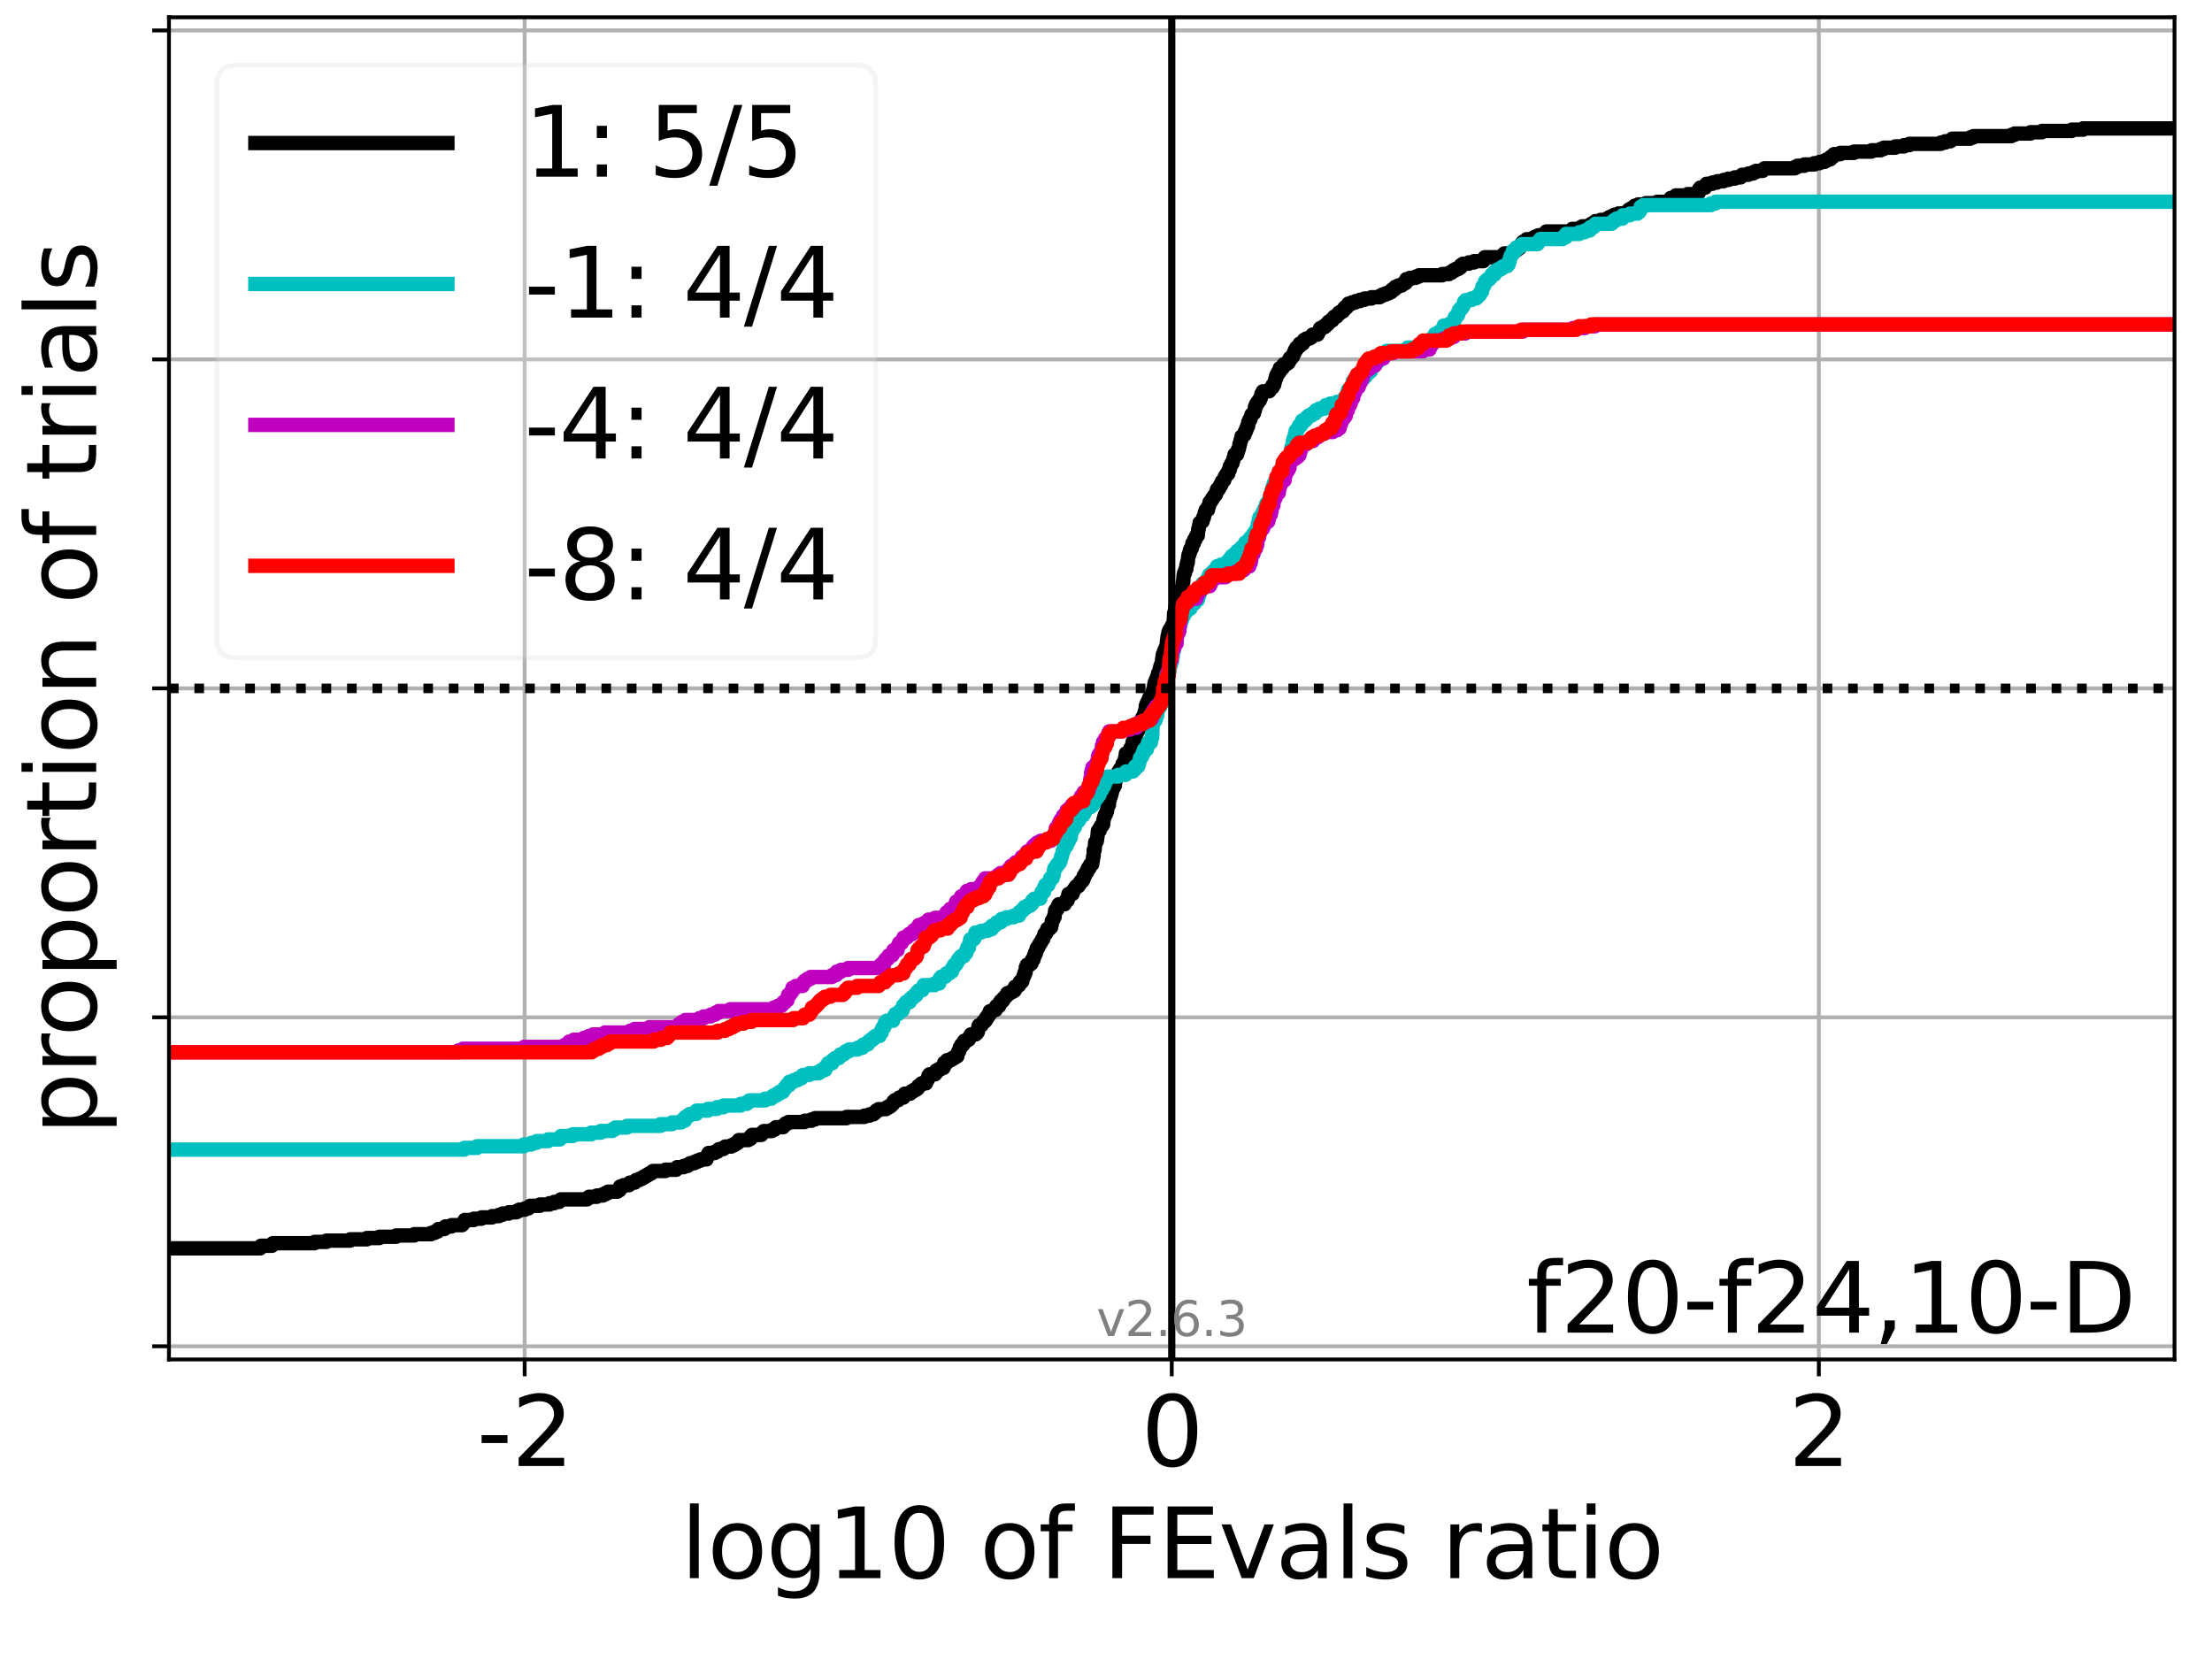 <?xml version="1.0" encoding="utf-8" standalone="no"?>
<!DOCTYPE svg PUBLIC "-//W3C//DTD SVG 1.1//EN"
  "http://www.w3.org/Graphics/SVG/1.1/DTD/svg11.dtd">
<svg height="345.6pt" version="1.1" viewBox="0 0 460.8 345.6" width="460.8pt" xmlns="http://www.w3.org/2000/svg" xmlns:xlink="http://www.w3.org/1999/xlink">
 <defs>
  <style type="text/css">*{stroke-linecap:butt;stroke-linejoin:round;}</style>
 </defs>
 <g id="figure_1">
  <g id="patch_1">
   <path d="M 0 345.6 
L 460.8 345.6 
L 460.8 0 
L 0 0 
z
" style="fill:#ffffff;"/>
  </g>
  <g id="axes_1">
   <g id="patch_2">
    <path d="M 35.2 283.2 
L 452.992 283.2 
L 452.992 3.6 
L 35.2 3.6 
z
" style="fill:#ffffff;"/>
   </g>
   <g id="matplotlib.axis_1">
    <g id="xtick_1">
     <g id="line2d_1">
      <path clip-path="url(#pf1033c60dc)" d="M 109.297 283.2 
L 109.297 3.6 
" style="fill:none;stroke:#b0b0b0;stroke-linecap:square;stroke-width:0.8;"/>
     </g>
     <g id="line2d_2">
      <defs>
       <path d="M 0 0 
L 0 3.5 
" id="m4eae85e907" style="stroke:#000000;stroke-width:0.8;"/>
      </defs>
      <g>
       <use style="stroke:#000000;stroke-width:0.8;" x="109.297" xlink:href="#m4eae85e907" y="283.2"/>
      </g>
     </g>
     <g id="text_1">
      <!-- -2 -->
      <g transform="translate(99.326 305.397)scale(0.2 -0.2)">
       <defs>
        <path d="M 313 2009 
L 1997 2009 
L 1997 1497 
L 313 1497 
L 313 2009 
z
" id="DejaVuSans-2d" transform="scale(0.016)"/>
        <path d="M 1228 531 
L 3431 531 
L 3431 0 
L 469 0 
L 469 531 
Q 828 903 1448 1529 
Q 2069 2156 2228 2338 
Q 2531 2678 2651 2914 
Q 2772 3150 2772 3378 
Q 2772 3750 2511 3984 
Q 2250 4219 1831 4219 
Q 1534 4219 1204 4116 
Q 875 4013 500 3803 
L 500 4441 
Q 881 4594 1212 4672 
Q 1544 4750 1819 4750 
Q 2544 4750 2975 4387 
Q 3406 4025 3406 3419 
Q 3406 3131 3298 2873 
Q 3191 2616 2906 2266 
Q 2828 2175 2409 1742 
Q 1991 1309 1228 531 
z
" id="DejaVuSans-32" transform="scale(0.016)"/>
       </defs>
       <use xlink:href="#DejaVuSans-2d"/>
       <use x="36.084" xlink:href="#DejaVuSans-32"/>
      </g>
     </g>
    </g>
    <g id="xtick_2">
     <g id="line2d_3">
      <path clip-path="url(#pf1033c60dc)" d="M 244.096 283.2 
L 244.096 3.6 
" style="fill:none;stroke:#b0b0b0;stroke-linecap:square;stroke-width:0.8;"/>
     </g>
     <g id="line2d_4">
      <g>
       <use style="stroke:#000000;stroke-width:0.8;" x="244.096" xlink:href="#m4eae85e907" y="283.2"/>
      </g>
     </g>
     <g id="text_2">
      <!-- 0 -->
      <g transform="translate(237.733 305.397)scale(0.2 -0.2)">
       <defs>
        <path d="M 2034 4250 
Q 1547 4250 1301 3770 
Q 1056 3291 1056 2328 
Q 1056 1369 1301 889 
Q 1547 409 2034 409 
Q 2525 409 2770 889 
Q 3016 1369 3016 2328 
Q 3016 3291 2770 3770 
Q 2525 4250 2034 4250 
z
M 2034 4750 
Q 2819 4750 3233 4129 
Q 3647 3509 3647 2328 
Q 3647 1150 3233 529 
Q 2819 -91 2034 -91 
Q 1250 -91 836 529 
Q 422 1150 422 2328 
Q 422 3509 836 4129 
Q 1250 4750 2034 4750 
z
" id="DejaVuSans-30" transform="scale(0.016)"/>
       </defs>
       <use xlink:href="#DejaVuSans-30"/>
      </g>
     </g>
    </g>
    <g id="xtick_3">
     <g id="line2d_5">
      <path clip-path="url(#pf1033c60dc)" d="M 378.895 283.2 
L 378.895 3.6 
" style="fill:none;stroke:#b0b0b0;stroke-linecap:square;stroke-width:0.8;"/>
     </g>
     <g id="line2d_6">
      <g>
       <use style="stroke:#000000;stroke-width:0.8;" x="378.895" xlink:href="#m4eae85e907" y="283.2"/>
      </g>
     </g>
     <g id="text_3">
      <!-- 2 -->
      <g transform="translate(372.533 305.397)scale(0.2 -0.2)">
       <use xlink:href="#DejaVuSans-32"/>
      </g>
     </g>
    </g>
    <g id="text_4">
     <!-- log10 of FEvals ratio -->
     <g transform="translate(141.791 328.753)scale(0.2 -0.2)">
      <defs>
       <path d="M 603 4863 
L 1178 4863 
L 1178 0 
L 603 0 
L 603 4863 
z
" id="DejaVuSans-6c" transform="scale(0.016)"/>
       <path d="M 1959 3097 
Q 1497 3097 1228 2736 
Q 959 2375 959 1747 
Q 959 1119 1226 758 
Q 1494 397 1959 397 
Q 2419 397 2687 759 
Q 2956 1122 2956 1747 
Q 2956 2369 2687 2733 
Q 2419 3097 1959 3097 
z
M 1959 3584 
Q 2709 3584 3137 3096 
Q 3566 2609 3566 1747 
Q 3566 888 3137 398 
Q 2709 -91 1959 -91 
Q 1206 -91 779 398 
Q 353 888 353 1747 
Q 353 2609 779 3096 
Q 1206 3584 1959 3584 
z
" id="DejaVuSans-6f" transform="scale(0.016)"/>
       <path d="M 2906 1791 
Q 2906 2416 2648 2759 
Q 2391 3103 1925 3103 
Q 1463 3103 1205 2759 
Q 947 2416 947 1791 
Q 947 1169 1205 825 
Q 1463 481 1925 481 
Q 2391 481 2648 825 
Q 2906 1169 2906 1791 
z
M 3481 434 
Q 3481 -459 3084 -895 
Q 2688 -1331 1869 -1331 
Q 1566 -1331 1297 -1286 
Q 1028 -1241 775 -1147 
L 775 -588 
Q 1028 -725 1275 -790 
Q 1522 -856 1778 -856 
Q 2344 -856 2625 -561 
Q 2906 -266 2906 331 
L 2906 616 
Q 2728 306 2450 153 
Q 2172 0 1784 0 
Q 1141 0 747 490 
Q 353 981 353 1791 
Q 353 2603 747 3093 
Q 1141 3584 1784 3584 
Q 2172 3584 2450 3431 
Q 2728 3278 2906 2969 
L 2906 3500 
L 3481 3500 
L 3481 434 
z
" id="DejaVuSans-67" transform="scale(0.016)"/>
       <path d="M 794 531 
L 1825 531 
L 1825 4091 
L 703 3866 
L 703 4441 
L 1819 4666 
L 2450 4666 
L 2450 531 
L 3481 531 
L 3481 0 
L 794 0 
L 794 531 
z
" id="DejaVuSans-31" transform="scale(0.016)"/>
       <path id="DejaVuSans-20" transform="scale(0.016)"/>
       <path d="M 2375 4863 
L 2375 4384 
L 1825 4384 
Q 1516 4384 1395 4259 
Q 1275 4134 1275 3809 
L 1275 3500 
L 2222 3500 
L 2222 3053 
L 1275 3053 
L 1275 0 
L 697 0 
L 697 3053 
L 147 3053 
L 147 3500 
L 697 3500 
L 697 3744 
Q 697 4328 969 4595 
Q 1241 4863 1831 4863 
L 2375 4863 
z
" id="DejaVuSans-66" transform="scale(0.016)"/>
       <path d="M 628 4666 
L 3309 4666 
L 3309 4134 
L 1259 4134 
L 1259 2759 
L 3109 2759 
L 3109 2228 
L 1259 2228 
L 1259 0 
L 628 0 
L 628 4666 
z
" id="DejaVuSans-46" transform="scale(0.016)"/>
       <path d="M 628 4666 
L 3578 4666 
L 3578 4134 
L 1259 4134 
L 1259 2753 
L 3481 2753 
L 3481 2222 
L 1259 2222 
L 1259 531 
L 3634 531 
L 3634 0 
L 628 0 
L 628 4666 
z
" id="DejaVuSans-45" transform="scale(0.016)"/>
       <path d="M 191 3500 
L 800 3500 
L 1894 563 
L 2988 3500 
L 3597 3500 
L 2284 0 
L 1503 0 
L 191 3500 
z
" id="DejaVuSans-76" transform="scale(0.016)"/>
       <path d="M 2194 1759 
Q 1497 1759 1228 1600 
Q 959 1441 959 1056 
Q 959 750 1161 570 
Q 1363 391 1709 391 
Q 2188 391 2477 730 
Q 2766 1069 2766 1631 
L 2766 1759 
L 2194 1759 
z
M 3341 1997 
L 3341 0 
L 2766 0 
L 2766 531 
Q 2569 213 2275 61 
Q 1981 -91 1556 -91 
Q 1019 -91 701 211 
Q 384 513 384 1019 
Q 384 1609 779 1909 
Q 1175 2209 1959 2209 
L 2766 2209 
L 2766 2266 
Q 2766 2663 2505 2880 
Q 2244 3097 1772 3097 
Q 1472 3097 1187 3025 
Q 903 2953 641 2809 
L 641 3341 
Q 956 3463 1253 3523 
Q 1550 3584 1831 3584 
Q 2591 3584 2966 3190 
Q 3341 2797 3341 1997 
z
" id="DejaVuSans-61" transform="scale(0.016)"/>
       <path d="M 2834 3397 
L 2834 2853 
Q 2591 2978 2328 3040 
Q 2066 3103 1784 3103 
Q 1356 3103 1142 2972 
Q 928 2841 928 2578 
Q 928 2378 1081 2264 
Q 1234 2150 1697 2047 
L 1894 2003 
Q 2506 1872 2764 1633 
Q 3022 1394 3022 966 
Q 3022 478 2636 193 
Q 2250 -91 1575 -91 
Q 1294 -91 989 -36 
Q 684 19 347 128 
L 347 722 
Q 666 556 975 473 
Q 1284 391 1588 391 
Q 1994 391 2212 530 
Q 2431 669 2431 922 
Q 2431 1156 2273 1281 
Q 2116 1406 1581 1522 
L 1381 1569 
Q 847 1681 609 1914 
Q 372 2147 372 2553 
Q 372 3047 722 3315 
Q 1072 3584 1716 3584 
Q 2034 3584 2315 3537 
Q 2597 3491 2834 3397 
z
" id="DejaVuSans-73" transform="scale(0.016)"/>
       <path d="M 2631 2963 
Q 2534 3019 2420 3045 
Q 2306 3072 2169 3072 
Q 1681 3072 1420 2755 
Q 1159 2438 1159 1844 
L 1159 0 
L 581 0 
L 581 3500 
L 1159 3500 
L 1159 2956 
Q 1341 3275 1631 3429 
Q 1922 3584 2338 3584 
Q 2397 3584 2469 3576 
Q 2541 3569 2628 3553 
L 2631 2963 
z
" id="DejaVuSans-72" transform="scale(0.016)"/>
       <path d="M 1172 4494 
L 1172 3500 
L 2356 3500 
L 2356 3053 
L 1172 3053 
L 1172 1153 
Q 1172 725 1289 603 
Q 1406 481 1766 481 
L 2356 481 
L 2356 0 
L 1766 0 
Q 1100 0 847 248 
Q 594 497 594 1153 
L 594 3053 
L 172 3053 
L 172 3500 
L 594 3500 
L 594 4494 
L 1172 4494 
z
" id="DejaVuSans-74" transform="scale(0.016)"/>
       <path d="M 603 3500 
L 1178 3500 
L 1178 0 
L 603 0 
L 603 3500 
z
M 603 4863 
L 1178 4863 
L 1178 4134 
L 603 4134 
L 603 4863 
z
" id="DejaVuSans-69" transform="scale(0.016)"/>
      </defs>
      <use xlink:href="#DejaVuSans-6c"/>
      <use x="27.783" xlink:href="#DejaVuSans-6f"/>
      <use x="88.965" xlink:href="#DejaVuSans-67"/>
      <use x="152.441" xlink:href="#DejaVuSans-31"/>
      <use x="216.064" xlink:href="#DejaVuSans-30"/>
      <use x="279.688" xlink:href="#DejaVuSans-20"/>
      <use x="311.475" xlink:href="#DejaVuSans-6f"/>
      <use x="372.656" xlink:href="#DejaVuSans-66"/>
      <use x="407.861" xlink:href="#DejaVuSans-20"/>
      <use x="439.648" xlink:href="#DejaVuSans-46"/>
      <use x="497.168" xlink:href="#DejaVuSans-45"/>
      <use x="560.352" xlink:href="#DejaVuSans-76"/>
      <use x="619.531" xlink:href="#DejaVuSans-61"/>
      <use x="680.811" xlink:href="#DejaVuSans-6c"/>
      <use x="708.594" xlink:href="#DejaVuSans-73"/>
      <use x="760.693" xlink:href="#DejaVuSans-20"/>
      <use x="792.48" xlink:href="#DejaVuSans-72"/>
      <use x="833.594" xlink:href="#DejaVuSans-61"/>
      <use x="894.873" xlink:href="#DejaVuSans-74"/>
      <use x="934.082" xlink:href="#DejaVuSans-69"/>
      <use x="961.865" xlink:href="#DejaVuSans-6f"/>
     </g>
    </g>
   </g>
   <g id="matplotlib.axis_2">
    <g id="ytick_1">
     <g id="line2d_7">
      <path clip-path="url(#pf1033c60dc)" d="M 35.2 280.459 
L 452.992 280.459 
" style="fill:none;stroke:#b0b0b0;stroke-linecap:square;stroke-width:0.8;"/>
     </g>
     <g id="line2d_8">
      <defs>
       <path d="M 0 0 
L -3.5 0 
" id="mfdbfe593b1" style="stroke:#000000;stroke-width:0.8;"/>
      </defs>
      <g>
       <use style="stroke:#000000;stroke-width:0.8;" x="35.2" xlink:href="#mfdbfe593b1" y="280.459"/>
      </g>
     </g>
    </g>
    <g id="ytick_2">
     <g id="line2d_9">
      <path clip-path="url(#pf1033c60dc)" d="M 35.2 211.929 
L 452.992 211.929 
" style="fill:none;stroke:#b0b0b0;stroke-linecap:square;stroke-width:0.8;"/>
     </g>
     <g id="line2d_10">
      <g>
       <use style="stroke:#000000;stroke-width:0.8;" x="35.2" xlink:href="#mfdbfe593b1" y="211.929"/>
      </g>
     </g>
    </g>
    <g id="ytick_3">
     <g id="line2d_11">
      <path clip-path="url(#pf1033c60dc)" d="M 35.2 143.4 
L 452.992 143.4 
" style="fill:none;stroke:#b0b0b0;stroke-linecap:square;stroke-width:0.8;"/>
     </g>
     <g id="line2d_12">
      <g>
       <use style="stroke:#000000;stroke-width:0.8;" x="35.2" xlink:href="#mfdbfe593b1" y="143.4"/>
      </g>
     </g>
    </g>
    <g id="ytick_4">
     <g id="line2d_13">
      <path clip-path="url(#pf1033c60dc)" d="M 35.2 74.871 
L 452.992 74.871 
" style="fill:none;stroke:#b0b0b0;stroke-linecap:square;stroke-width:0.8;"/>
     </g>
     <g id="line2d_14">
      <g>
       <use style="stroke:#000000;stroke-width:0.8;" x="35.2" xlink:href="#mfdbfe593b1" y="74.871"/>
      </g>
     </g>
    </g>
    <g id="ytick_5">
     <g id="line2d_15">
      <path clip-path="url(#pf1033c60dc)" d="M 35.2 6.341 
L 452.992 6.341 
" style="fill:none;stroke:#b0b0b0;stroke-linecap:square;stroke-width:0.8;"/>
     </g>
     <g id="line2d_16">
      <g>
       <use style="stroke:#000000;stroke-width:0.8;" x="35.2" xlink:href="#mfdbfe593b1" y="6.341"/>
      </g>
     </g>
    </g>
    <g id="text_5">
     <!-- proportion of trials -->
     <g transform="translate(20.041 236.406)rotate(-90)scale(0.2 -0.2)">
      <defs>
       <path d="M 1159 525 
L 1159 -1331 
L 581 -1331 
L 581 3500 
L 1159 3500 
L 1159 2969 
Q 1341 3281 1617 3432 
Q 1894 3584 2278 3584 
Q 2916 3584 3314 3078 
Q 3713 2572 3713 1747 
Q 3713 922 3314 415 
Q 2916 -91 2278 -91 
Q 1894 -91 1617 61 
Q 1341 213 1159 525 
z
M 3116 1747 
Q 3116 2381 2855 2742 
Q 2594 3103 2138 3103 
Q 1681 3103 1420 2742 
Q 1159 2381 1159 1747 
Q 1159 1113 1420 752 
Q 1681 391 2138 391 
Q 2594 391 2855 752 
Q 3116 1113 3116 1747 
z
" id="DejaVuSans-70" transform="scale(0.016)"/>
       <path d="M 3513 2113 
L 3513 0 
L 2938 0 
L 2938 2094 
Q 2938 2591 2744 2837 
Q 2550 3084 2163 3084 
Q 1697 3084 1428 2787 
Q 1159 2491 1159 1978 
L 1159 0 
L 581 0 
L 581 3500 
L 1159 3500 
L 1159 2956 
Q 1366 3272 1645 3428 
Q 1925 3584 2291 3584 
Q 2894 3584 3203 3211 
Q 3513 2838 3513 2113 
z
" id="DejaVuSans-6e" transform="scale(0.016)"/>
      </defs>
      <use xlink:href="#DejaVuSans-70"/>
      <use x="63.477" xlink:href="#DejaVuSans-72"/>
      <use x="102.34" xlink:href="#DejaVuSans-6f"/>
      <use x="163.521" xlink:href="#DejaVuSans-70"/>
      <use x="226.998" xlink:href="#DejaVuSans-6f"/>
      <use x="288.18" xlink:href="#DejaVuSans-72"/>
      <use x="329.293" xlink:href="#DejaVuSans-74"/>
      <use x="368.502" xlink:href="#DejaVuSans-69"/>
      <use x="396.285" xlink:href="#DejaVuSans-6f"/>
      <use x="457.467" xlink:href="#DejaVuSans-6e"/>
      <use x="520.846" xlink:href="#DejaVuSans-20"/>
      <use x="552.633" xlink:href="#DejaVuSans-6f"/>
      <use x="613.814" xlink:href="#DejaVuSans-66"/>
      <use x="649.02" xlink:href="#DejaVuSans-20"/>
      <use x="680.807" xlink:href="#DejaVuSans-74"/>
      <use x="720.016" xlink:href="#DejaVuSans-72"/>
      <use x="761.129" xlink:href="#DejaVuSans-69"/>
      <use x="788.912" xlink:href="#DejaVuSans-61"/>
      <use x="850.191" xlink:href="#DejaVuSans-6c"/>
      <use x="877.975" xlink:href="#DejaVuSans-73"/>
     </g>
    </g>
   </g>
   <g id="line2d_17">
    <path clip-path="url(#pf1033c60dc)" d="M 35.2 260.054 
L 54.188 260.054 
L 54.188 259.786 
L 54.352 259.786 
L 54.352 259.517 
L 56.663 259.517 
L 56.663 259.249 
L 56.827 259.249 
L 56.827 258.98 
L 65.524 258.98 
L 65.524 258.712 
L 67.999 258.712 
L 67.999 258.443 
L 72.925 258.443 
L 72.925 258.175 
L 76.409 258.175 
L 76.409 257.907 
L 79.03 257.907 
L 79.03 257.638 
L 82.513 257.638 
L 82.513 257.37 
L 86.309 257.37 
L 86.309 257.101 
L 89.793 257.101 
L 89.793 256.833 
L 90.556 256.833 
L 90.556 256.564 
L 91.164 256.564 
L 91.164 256.296 
L 91.328 256.296 
L 91.328 256.027 
L 92.6 256.027 
L 92.6 255.759 
L 92.787 255.759 
L 92.787 255.49 
L 94.048 255.49 
L 94.048 255.222 
L 96.271 255.222 
L 96.271 254.953 
L 96.523 254.953 
L 96.523 254.685 
L 96.66 254.685 
L 96.66 254.416 
L 96.803 254.416 
L 96.803 254.148 
L 98.705 254.148 
L 98.705 253.879 
L 100.287 253.879 
L 100.287 253.611 
L 102.5 253.611 
L 102.5 253.342 
L 103.94 253.342 
L 103.94 253.074 
L 104.656 253.074 
L 104.656 252.805 
L 105.984 252.805 
L 105.984 252.537 
L 107.599 252.537 
L 107.599 252.268 
L 108.139 252.268 
L 108.139 252 
L 109.314 252 
L 109.314 251.732 
L 110.074 251.732 
L 110.074 251.463 
L 110.418 251.463 
L 110.418 251.195 
L 112.462 251.195 
L 112.462 250.926 
L 114.434 250.926 
L 114.434 250.658 
L 115.418 250.658 
L 115.418 250.389 
L 116.478 250.389 
L 116.478 250.121 
L 116.821 250.121 
L 116.821 249.852 
L 122.286 249.852 
L 122.286 249.584 
L 122.698 249.584 
L 122.698 249.315 
L 124.331 249.315 
L 124.331 249.047 
L 125.58 249.047 
L 125.58 248.778 
L 126.165 248.778 
L 126.165 248.51 
L 126.691 248.51 
L 126.691 248.241 
L 128.64 248.241 
L 128.64 247.973 
L 129.056 247.973 
L 129.166 247.436 
L 129.176 247.436 
L 129.176 247.167 
L 129.893 247.167 
L 129.893 246.899 
L 131.024 246.899 
L 131.024 246.63 
L 131.19 246.63 
L 131.19 246.362 
L 132.24 246.362 
L 132.24 246.093 
L 132.492 246.093 
L 132.492 245.825 
L 133.192 245.825 
L 133.192 245.556 
L 133.775 245.556 
L 133.775 245.288 
L 134.229 245.288 
L 134.229 245.02 
L 134.69 245.02 
L 134.69 244.751 
L 135.161 244.751 
L 135.161 244.483 
L 135.634 244.483 
L 135.634 244.214 
L 135.997 244.214 
L 135.997 243.946 
L 138.596 243.946 
L 138.596 243.677 
L 140.875 243.677 
L 140.875 243.409 
L 141.044 243.409 
L 141.044 243.14 
L 142.44 243.14 
L 142.44 242.872 
L 143.277 242.872 
L 143.277 242.603 
L 143.688 242.603 
L 143.688 242.335 
L 144.575 242.335 
L 144.575 242.066 
L 145.196 242.066 
L 145.196 241.798 
L 145.876 241.798 
L 145.876 241.529 
L 147.171 241.529 
L 147.276 240.992 
L 147.44 240.992 
L 147.446 240.455 
L 147.61 240.455 
L 147.61 240.187 
L 148.918 240.187 
L 148.918 239.918 
L 149.488 239.918 
L 149.488 239.65 
L 149.755 239.65 
L 149.755 239.381 
L 150.667 239.381 
L 150.667 239.113 
L 151.07 239.113 
L 151.07 238.844 
L 152.354 238.844 
L 152.354 238.576 
L 152.934 238.576 
L 152.934 238.308 
L 153.403 238.308 
L 153.403 238.039 
L 153.771 238.039 
L 153.771 237.771 
L 153.892 237.771 
L 153.892 237.502 
L 155.878 237.502 
L 155.878 237.234 
L 156.368 237.234 
L 156.37 236.697 
L 156.623 236.697 
L 156.623 236.428 
L 158.613 236.428 
L 158.613 236.16 
L 158.782 236.16 
L 158.782 235.891 
L 159.098 235.891 
L 159.098 235.623 
L 160.787 235.623 
L 160.787 235.354 
L 161.318 235.354 
L 161.318 235.086 
L 161.624 235.086 
L 161.624 234.817 
L 163.141 234.817 
L 163.141 234.549 
L 163.363 234.549 
L 163.363 234.28 
L 163.667 234.28 
L 163.667 234.012 
L 164.222 234.012 
L 164.222 233.743 
L 167.595 233.743 
L 167.595 233.475 
L 169.017 233.475 
L 169.017 233.206 
L 169.777 233.206 
L 169.777 232.938 
L 176.354 232.938 
L 176.354 232.669 
L 180.076 232.669 
L 180.076 232.401 
L 181.136 232.401 
L 181.136 232.132 
L 181.964 232.132 
L 181.964 231.864 
L 182.291 231.864 
L 182.291 231.596 
L 182.563 231.596 
L 182.563 231.327 
L 183.014 231.327 
L 183.014 231.059 
L 184.549 231.059 
L 184.549 230.79 
L 185.003 230.79 
L 185.003 230.522 
L 185.464 230.522 
L 185.464 230.253 
L 185.775 230.253 
L 185.775 229.985 
L 186.046 229.985 
L 186.125 229.448 
L 186.408 229.448 
L 186.408 229.179 
L 187.137 229.179 
L 187.137 228.911 
L 187.306 228.911 
L 187.306 228.642 
L 188.206 228.642 
L 188.206 228.374 
L 188.37 228.374 
L 188.469 227.837 
L 189.608 227.837 
L 189.608 227.568 
L 189.896 227.568 
L 189.896 227.3 
L 190.379 227.3 
L 190.379 227.031 
L 190.868 227.031 
L 190.868 226.763 
L 191.196 226.763 
L 191.3 226.226 
L 191.649 226.226 
L 191.649 225.957 
L 191.952 225.957 
L 191.952 225.689 
L 192.895 225.689 
L 192.895 225.152 
L 193.134 225.152 
L 193.134 224.884 
L 193.298 224.884 
L 193.408 224.078 
L 193.599 224.078 
L 193.599 223.81 
L 194.784 223.81 
L 194.784 223.541 
L 195.005 223.541 
L 195.005 223.004 
L 195.506 223.004 
L 195.506 222.736 
L 195.97 222.736 
L 195.97 222.467 
L 196.555 222.467 
L 196.555 222.199 
L 196.681 222.199 
L 196.694 221.393 
L 197.28 221.393 
L 197.28 220.856 
L 198.09 220.856 
L 198.09 220.588 
L 198.544 220.588 
L 198.544 220.319 
L 199.005 220.319 
L 199.005 220.051 
L 199.426 220.051 
L 199.426 219.514 
L 199.543 219.514 
L 199.649 218.977 
L 199.819 218.977 
L 199.922 218.44 
L 199.95 218.44 
L 199.95 218.172 
L 200.194 218.172 
L 200.262 217.635 
L 200.655 217.635 
L 200.688 217.098 
L 200.857 217.098 
L 200.857 216.829 
L 201.441 216.829 
L 201.441 216.561 
L 201.844 216.561 
L 201.844 216.292 
L 201.966 216.292 
L 202.065 215.755 
L 202.238 215.755 
L 202.238 215.487 
L 203.254 215.487 
L 203.254 215.218 
L 203.545 215.218 
L 203.545 214.95 
L 203.709 214.95 
L 203.756 214.144 
L 203.886 214.144 
L 203.886 213.607 
L 204.47 213.607 
L 204.47 213.339 
L 204.647 213.339 
L 204.647 213.07 
L 204.811 213.07 
L 204.811 212.802 
L 205.19 212.802 
L 205.19 212.533 
L 205.407 212.533 
L 205.407 211.997 
L 205.753 211.997 
L 205.8 211.46 
L 206.099 211.46 
L 206.198 210.654 
L 206.81 210.654 
L 206.81 210.386 
L 207.426 210.386 
L 207.426 209.849 
L 207.55 209.849 
L 207.55 209.58 
L 208.144 209.58 
L 208.144 209.312 
L 208.275 209.312 
L 208.275 208.775 
L 208.462 208.775 
L 208.462 208.506 
L 208.931 208.506 
L 209.003 207.969 
L 209.275 207.969 
L 209.275 207.701 
L 209.512 207.701 
L 209.512 207.432 
L 209.789 207.432 
L 209.835 206.895 
L 210.453 206.895 
L 210.453 206.627 
L 210.975 206.627 
L 210.975 206.358 
L 211.386 206.358 
L 211.454 205.553 
L 211.945 205.553 
L 211.945 205.285 
L 212.295 205.285 
L 212.295 205.016 
L 212.443 205.016 
L 212.486 204.479 
L 212.956 204.479 
L 213.033 203.942 
L 213.075 203.942 
L 213.184 203.405 
L 213.294 203.405 
L 213.294 203.137 
L 213.44 203.137 
L 213.44 202.6 
L 213.653 202.6 
L 213.698 201.526 
L 213.803 201.526 
L 213.803 201.257 
L 213.936 201.257 
L 213.936 200.989 
L 214.553 200.989 
L 214.553 200.72 
L 214.881 200.72 
L 214.982 199.915 
L 215.295 199.915 
L 215.386 199.11 
L 215.569 199.11 
L 215.569 198.573 
L 215.807 198.573 
L 215.814 198.036 
L 215.974 198.036 
L 215.983 197.499 
L 216.243 197.499 
L 216.243 197.23 
L 216.378 197.23 
L 216.487 196.693 
L 216.651 196.693 
L 216.651 196.425 
L 216.828 196.425 
L 216.828 196.156 
L 216.984 196.156 
L 216.984 195.888 
L 217.114 195.888 
L 217.114 195.619 
L 217.329 195.619 
L 217.411 195.082 
L 217.493 195.082 
L 217.569 194.545 
L 217.875 194.545 
L 217.875 194.277 
L 218.018 194.277 
L 218.084 193.74 
L 218.182 193.74 
L 218.182 193.471 
L 218.68 193.471 
L 218.68 193.203 
L 218.952 193.203 
L 218.975 192.666 
L 219.086 192.666 
L 219.101 191.861 
L 219.254 191.861 
L 219.254 191.592 
L 219.423 191.592 
L 219.511 191.055 
L 219.686 191.055 
L 219.791 189.713 
L 219.949 189.713 
L 219.949 189.444 
L 220.266 189.444 
L 220.359 188.907 
L 220.411 188.907 
L 220.411 188.639 
L 220.551 188.639 
L 220.551 188.37 
L 221.787 188.37 
L 221.833 187.833 
L 222.053 187.833 
L 222.053 187.565 
L 222.413 187.565 
L 222.514 186.491 
L 222.578 186.491 
L 222.578 186.222 
L 223.434 186.222 
L 223.527 185.686 
L 223.592 185.686 
L 223.592 185.417 
L 223.807 185.417 
L 223.807 185.149 
L 223.979 185.149 
L 223.979 184.88 
L 224.175 184.88 
L 224.175 184.612 
L 224.655 184.612 
L 224.655 184.343 
L 224.857 184.343 
L 224.955 183.806 
L 225.137 183.806 
L 225.137 183.538 
L 225.522 183.538 
L 225.522 183.269 
L 225.696 183.269 
L 225.759 182.464 
L 226.012 182.464 
L 226.092 181.927 
L 226.292 181.927 
L 226.292 181.658 
L 226.487 181.658 
L 226.526 181.121 
L 226.633 181.121 
L 226.633 180.853 
L 226.965 180.853 
L 226.974 180.316 
L 227.142 180.316 
L 227.142 180.047 
L 227.52 180.047 
L 227.608 179.242 
L 227.664 179.242 
L 227.715 178.437 
L 227.81 178.437 
L 227.842 177.094 
L 228.023 177.094 
L 228.123 175.752 
L 228.137 175.752 
L 228.137 175.483 
L 228.356 175.483 
L 228.356 175.215 
L 228.486 175.215 
L 228.589 174.409 
L 228.604 174.409 
L 228.713 173.067 
L 229.072 173.067 
L 229.072 172.53 
L 229.277 172.53 
L 229.354 171.993 
L 229.657 171.993 
L 229.657 171.725 
L 229.812 171.725 
L 229.894 170.651 
L 229.953 170.651 
L 230.058 170.114 
L 230.128 170.114 
L 230.128 169.845 
L 230.248 169.845 
L 230.248 169.577 
L 230.397 169.577 
L 230.505 169.04 
L 230.607 169.04 
L 230.702 167.966 
L 230.748 167.966 
L 230.748 167.697 
L 231.003 167.697 
L 231.064 166.623 
L 231.163 166.623 
L 231.259 166.087 
L 231.354 166.087 
L 231.379 165.55 
L 231.522 165.55 
L 231.522 165.013 
L 231.642 165.013 
L 231.744 164.476 
L 231.797 164.476 
L 231.797 164.207 
L 231.95 164.207 
L 231.95 163.939 
L 232.107 163.939 
L 232.107 163.67 
L 232.228 163.67 
L 232.277 162.865 
L 232.355 162.865 
L 232.441 162.328 
L 232.466 162.328 
L 232.544 161.522 
L 232.868 161.522 
L 232.868 161.254 
L 232.988 161.254 
L 232.995 160.717 
L 233.332 160.717 
L 233.332 160.18 
L 233.729 160.18 
L 233.837 159.375 
L 233.861 159.375 
L 233.861 159.106 
L 234.093 159.106 
L 234.093 158.838 
L 234.247 158.838 
L 234.35 158.032 
L 234.374 158.032 
L 234.465 157.495 
L 234.518 157.495 
L 234.534 156.958 
L 235.118 156.958 
L 235.191 156.421 
L 235.461 156.421 
L 235.467 155.884 
L 235.761 155.884 
L 235.859 155.079 
L 235.901 155.079 
L 235.947 154.542 
L 236.154 154.542 
L 236.263 154.005 
L 236.348 154.005 
L 236.348 153.736 
L 236.519 153.736 
L 236.594 152.931 
L 236.74 152.931 
L 236.777 152.394 
L 237.003 152.394 
L 237.107 151.857 
L 237.348 151.857 
L 237.436 151.32 
L 237.505 151.32 
L 237.505 151.052 
L 237.637 151.052 
L 237.737 149.978 
L 237.914 149.978 
L 237.976 149.441 
L 238.222 149.441 
L 238.222 149.172 
L 238.338 149.172 
L 238.422 148.367 
L 238.524 148.367 
L 238.634 147.83 
L 238.649 147.83 
L 238.704 147.024 
L 238.833 147.024 
L 238.886 146.488 
L 239.01 146.488 
L 239.01 146.219 
L 239.259 146.219 
L 239.315 145.682 
L 239.375 145.682 
L 239.375 145.414 
L 239.531 145.414 
L 239.531 145.145 
L 239.891 145.145 
L 239.891 144.877 
L 240.005 144.877 
L 240.063 144.34 
L 240.128 144.34 
L 240.128 144.071 
L 240.354 144.071 
L 240.432 142.729 
L 240.519 142.729 
L 240.544 142.192 
L 240.648 142.192 
L 240.759 141.655 
L 240.941 141.655 
L 240.979 141.118 
L 241.145 141.118 
L 241.23 140.312 
L 241.392 140.312 
L 241.492 139.776 
L 241.512 139.776 
L 241.618 139.239 
L 241.67 139.239 
L 241.753 138.702 
L 241.857 138.702 
L 241.958 138.165 
L 242.029 138.165 
L 242.129 137.091 
L 242.165 137.091 
L 242.256 136.285 
L 242.374 136.285 
L 242.476 135.748 
L 242.561 135.748 
L 242.561 135.48 
L 242.713 135.48 
L 242.795 134.943 
L 242.93 134.943 
L 243.008 134.406 
L 243.041 134.406 
L 243.126 133.332 
L 243.167 133.332 
L 243.229 132.527 
L 243.345 132.527 
L 243.405 131.721 
L 243.613 131.721 
L 243.628 131.184 
L 243.805 131.184 
L 243.805 130.916 
L 244.096 130.916 
L 244.096 130.379 
L 244.335 130.379 
L 244.442 129.573 
L 244.507 129.573 
L 244.6 127.694 
L 244.754 127.694 
L 244.85 126.62 
L 244.866 126.62 
L 244.866 126.352 
L 244.997 126.352 
L 245.011 125.815 
L 245.218 125.815 
L 245.218 125.546 
L 245.391 125.546 
L 245.458 124.741 
L 245.631 124.741 
L 245.691 123.667 
L 245.844 123.667 
L 245.955 123.13 
L 245.961 123.13 
L 245.961 122.861 
L 246.085 122.861 
L 246.085 122.593 
L 246.32 122.593 
L 246.402 121.25 
L 246.491 121.25 
L 246.557 119.908 
L 246.623 119.908 
L 246.661 119.371 
L 246.841 119.371 
L 246.886 118.834 
L 246.981 118.834 
L 246.981 118.566 
L 247.14 118.566 
L 247.15 117.76 
L 247.254 117.76 
L 247.276 117.223 
L 247.431 117.223 
L 247.499 116.149 
L 247.544 116.149 
L 247.585 115.612 
L 247.734 115.612 
L 247.77 115.075 
L 247.903 115.075 
L 247.903 114.538 
L 248.035 114.538 
L 248.035 114.27 
L 248.268 114.27 
L 248.374 113.465 
L 248.387 113.465 
L 248.387 113.196 
L 248.687 113.196 
L 248.784 112.391 
L 249.045 112.391 
L 249.106 111.854 
L 249.217 111.854 
L 249.217 111.585 
L 249.518 111.585 
L 249.605 110.243 
L 249.712 110.243 
L 249.813 109.437 
L 249.881 109.437 
L 249.897 108.9 
L 250.224 108.9 
L 250.224 108.632 
L 250.517 108.632 
L 250.628 107.826 
L 250.794 107.826 
L 250.867 107.289 
L 250.914 107.289 
L 250.996 106.753 
L 251.125 106.753 
L 251.196 106.216 
L 251.643 106.216 
L 251.722 105.41 
L 251.864 105.41 
L 251.974 104.605 
L 252.204 104.605 
L 252.204 104.336 
L 252.397 104.336 
L 252.397 104.068 
L 252.517 104.068 
L 252.517 103.799 
L 252.731 103.799 
L 252.731 103.531 
L 252.899 103.531 
L 252.899 103.262 
L 253.119 103.262 
L 253.119 102.994 
L 253.308 102.994 
L 253.38 102.457 
L 253.528 102.457 
L 253.535 101.92 
L 253.897 101.92 
L 253.897 101.651 
L 254.034 101.651 
L 254.134 101.114 
L 254.382 101.114 
L 254.429 100.578 
L 254.536 100.578 
L 254.536 100.309 
L 254.823 100.309 
L 254.823 100.041 
L 255.029 100.041 
L 255.128 99.504 
L 255.154 99.504 
L 255.154 99.235 
L 255.385 99.235 
L 255.385 98.967 
L 255.518 98.967 
L 255.518 98.698 
L 255.857 98.698 
L 255.964 97.893 
L 256.177 97.893 
L 256.218 97.087 
L 256.418 97.087 
L 256.512 96.55 
L 256.731 96.55 
L 256.808 96.013 
L 256.879 96.013 
L 256.956 95.476 
L 257.053 95.476 
L 257.139 94.939 
L 257.189 94.939 
L 257.189 94.671 
L 257.713 94.671 
L 257.824 94.134 
L 257.878 94.134 
L 257.907 93.597 
L 258.058 93.597 
L 258.166 93.06 
L 258.189 93.06 
L 258.2 92.523 
L 258.328 92.523 
L 258.426 91.718 
L 258.546 91.718 
L 258.627 90.912 
L 258.938 90.912 
L 258.938 90.644 
L 259.228 90.644 
L 259.269 90.107 
L 259.368 90.107 
L 259.368 89.838 
L 259.572 89.838 
L 259.605 89.301 
L 259.771 89.301 
L 259.809 88.764 
L 260.008 88.764 
L 260.028 87.959 
L 260.184 87.959 
L 260.256 87.422 
L 260.477 87.422 
L 260.55 86.885 
L 260.603 86.885 
L 260.709 86.348 
L 260.988 86.348 
L 260.988 86.08 
L 261.235 86.08 
L 261.344 85.543 
L 261.387 85.543 
L 261.435 84.737 
L 261.645 84.737 
L 261.656 84.2 
L 261.838 84.2 
L 261.838 83.932 
L 262.059 83.932 
L 262.059 83.663 
L 262.216 83.663 
L 262.216 83.395 
L 262.455 83.395 
L 262.523 82.858 
L 262.68 82.858 
L 262.785 82.052 
L 262.927 82.052 
L 262.927 81.784 
L 263.065 81.784 
L 263.065 81.515 
L 264.385 81.515 
L 264.385 81.247 
L 264.593 81.247 
L 264.593 80.978 
L 264.813 80.978 
L 264.813 80.71 
L 265.112 80.71 
L 265.134 80.173 
L 265.43 80.173 
L 265.49 79.636 
L 265.565 79.636 
L 265.637 79.099 
L 265.706 79.099 
L 265.706 78.831 
L 265.849 78.831 
L 265.849 78.294 
L 265.971 78.294 
L 265.971 78.025 
L 266.196 78.025 
L 266.25 77.488 
L 266.584 77.488 
L 266.61 76.683 
L 267.209 76.683 
L 267.209 76.414 
L 267.386 76.414 
L 267.42 75.877 
L 268.028 75.877 
L 268.028 75.609 
L 268.401 75.609 
L 268.401 75.34 
L 268.569 75.34 
L 268.574 74.803 
L 268.73 74.803 
L 268.73 74.535 
L 269.134 74.535 
L 269.134 74.267 
L 269.334 74.267 
L 269.334 73.998 
L 269.455 73.998 
L 269.521 73.461 
L 269.722 73.461 
L 269.754 72.924 
L 270.019 72.924 
L 270.069 72.387 
L 270.411 72.387 
L 270.411 72.119 
L 270.74 72.119 
L 270.749 71.582 
L 271.429 71.582 
L 271.429 71.313 
L 271.598 71.313 
L 271.677 70.776 
L 272.138 70.776 
L 272.138 70.508 
L 272.856 70.508 
L 272.856 70.239 
L 273.26 70.239 
L 273.26 69.971 
L 273.425 69.971 
L 273.425 69.702 
L 274.493 69.702 
L 274.493 69.434 
L 274.604 69.434 
L 274.604 69.165 
L 274.778 69.165 
L 274.778 68.897 
L 274.94 68.897 
L 275.008 68.36 
L 275.522 68.36 
L 275.522 68.091 
L 276.048 68.091 
L 276.048 67.823 
L 276.254 67.823 
L 276.254 67.555 
L 276.624 67.555 
L 276.624 67.286 
L 276.763 67.286 
L 276.763 67.018 
L 277.15 67.018 
L 277.15 66.749 
L 277.575 66.749 
L 277.575 66.481 
L 277.718 66.481 
L 277.718 66.212 
L 277.955 66.212 
L 277.955 65.944 
L 278.478 65.944 
L 278.478 65.675 
L 278.715 65.675 
L 278.715 65.407 
L 278.893 65.407 
L 278.893 65.138 
L 279.338 65.138 
L 279.338 64.87 
L 279.785 64.87 
L 279.785 64.601 
L 280.006 64.601 
L 280.098 64.064 
L 280.545 64.064 
L 280.545 63.796 
L 280.766 63.796 
L 280.873 63.259 
L 281.633 63.259 
L 281.633 62.99 
L 282.409 62.99 
L 282.409 62.722 
L 283.305 62.722 
L 283.305 62.453 
L 284.252 62.453 
L 284.252 62.185 
L 285.689 62.185 
L 285.689 61.916 
L 287.421 61.916 
L 287.421 61.648 
L 287.911 61.648 
L 287.911 61.379 
L 288.637 61.379 
L 288.637 61.111 
L 289.306 61.111 
L 289.306 60.843 
L 289.832 60.843 
L 289.832 60.574 
L 289.995 60.574 
L 289.995 60.306 
L 290.521 60.306 
L 290.521 60.037 
L 290.641 60.037 
L 290.641 59.769 
L 291.206 59.769 
L 291.206 59.5 
L 291.967 59.5 
L 291.967 59.232 
L 292.349 59.232 
L 292.349 58.963 
L 292.833 58.963 
L 292.839 58.426 
L 292.954 58.426 
L 292.954 58.158 
L 293.715 58.158 
L 293.715 57.889 
L 294.909 57.889 
L 294.909 57.621 
L 295.569 57.621 
L 295.569 57.352 
L 300.419 57.352 
L 300.419 57.084 
L 301.871 57.084 
L 301.871 56.815 
L 302.397 56.815 
L 302.397 56.547 
L 302.76 56.547 
L 302.76 56.278 
L 303.249 56.278 
L 303.249 56.01 
L 303.862 56.01 
L 303.862 55.741 
L 304.255 55.741 
L 304.351 55.204 
L 304.78 55.204 
L 304.78 54.936 
L 305.98 54.936 
L 305.98 54.667 
L 307.082 54.667 
L 307.082 54.399 
L 309.015 54.399 
L 309.1 53.862 
L 309.286 53.862 
L 309.286 53.594 
L 312.848 53.594 
L 312.848 53.325 
L 313.096 53.325 
L 313.096 53.057 
L 313.368 53.057 
L 313.368 52.788 
L 315.192 52.788 
L 315.286 52.251 
L 315.764 52.251 
L 315.764 51.983 
L 316.173 51.983 
L 316.173 51.714 
L 316.544 51.714 
L 316.606 51.177 
L 316.93 51.177 
L 317.033 50.64 
L 317.233 50.64 
L 317.233 50.372 
L 317.722 50.372 
L 317.722 50.103 
L 318.024 50.103 
L 318.024 49.835 
L 319.274 49.835 
L 319.274 49.566 
L 319.764 49.566 
L 319.764 49.298 
L 320.453 49.298 
L 320.453 49.029 
L 321.678 49.029 
L 321.678 48.761 
L 321.847 48.761 
L 321.847 48.492 
L 322.105 48.492 
L 322.105 48.224 
L 327.241 48.224 
L 327.241 47.956 
L 327.513 47.956 
L 327.513 47.687 
L 329.109 47.687 
L 329.109 47.419 
L 329.598 47.419 
L 329.598 47.15 
L 331.075 47.15 
L 331.075 46.882 
L 331.492 46.882 
L 331.492 46.613 
L 331.982 46.613 
L 331.982 46.345 
L 332.329 46.345 
L 332.329 46.076 
L 333.419 46.076 
L 333.419 45.808 
L 334.712 45.808 
L 334.712 45.539 
L 335.185 45.539 
L 335.185 45.271 
L 335.726 45.271 
L 335.726 45.002 
L 336.25 45.002 
L 336.25 44.734 
L 337.176 44.734 
L 337.176 44.465 
L 339.023 44.465 
L 339.023 44.197 
L 339.267 44.197 
L 339.295 43.66 
L 339.808 43.66 
L 339.808 43.391 
L 340.364 43.391 
L 340.364 43.123 
L 340.534 43.123 
L 340.534 42.854 
L 341.258 42.854 
L 341.258 42.586 
L 342.857 42.586 
L 342.857 42.317 
L 345.201 42.317 
L 345.201 42.049 
L 347.704 42.049 
L 347.704 41.78 
L 347.976 41.78 
L 348.032 41.244 
L 348.945 41.244 
L 348.945 40.975 
L 349.115 40.975 
L 349.115 40.707 
L 351.538 40.707 
L 351.538 40.438 
L 353.412 40.438 
L 353.412 40.17 
L 353.882 40.17 
L 353.953 39.364 
L 354.161 39.364 
L 354.161 39.096 
L 355.21 39.096 
L 355.21 38.827 
L 355.402 38.827 
L 355.482 38.29 
L 356.713 38.29 
L 356.713 38.022 
L 357.723 38.022 
L 357.723 37.753 
L 359.044 37.753 
L 359.044 37.485 
L 360.067 37.485 
L 360.067 37.216 
L 361.388 37.216 
L 361.388 36.948 
L 362.608 36.948 
L 362.608 36.679 
L 362.898 36.679 
L 362.898 36.411 
L 364.219 36.411 
L 364.219 36.142 
L 365.194 36.142 
L 365.194 35.874 
L 365.735 35.874 
L 365.735 35.605 
L 367.184 35.605 
L 367.184 35.337 
L 367.536 35.337 
L 367.536 35.068 
L 373.875 35.068 
L 373.875 34.8 
L 374.416 34.8 
L 374.416 34.532 
L 375.865 34.532 
L 375.865 34.263 
L 377.946 34.263 
L 377.946 33.995 
L 379.048 33.995 
L 379.048 33.726 
L 380.06 33.726 
L 380.06 33.458 
L 380.601 33.458 
L 380.601 33.189 
L 381.294 33.189 
L 381.381 32.652 
L 381.922 32.652 
L 381.922 32.384 
L 382.051 32.384 
L 382.051 32.115 
L 383.371 32.115 
L 383.371 31.847 
L 386.222 31.847 
L 386.222 31.578 
L 389.875 31.578 
L 389.875 31.31 
L 391.73 31.31 
L 391.73 31.041 
L 392.419 31.041 
L 392.419 30.773 
L 394.803 30.773 
L 394.803 30.504 
L 396.633 30.504 
L 396.633 30.236 
L 397.735 30.236 
L 397.735 29.967 
L 404.295 29.967 
L 404.295 29.699 
L 405.214 29.699 
L 405.214 29.43 
L 406.316 29.43 
L 406.316 29.162 
L 406.678 29.162 
L 406.678 28.893 
L 410.417 28.893 
L 410.417 28.625 
L 411.106 28.625 
L 411.106 28.357 
L 418.998 28.357 
L 418.998 28.088 
L 419.687 28.088 
L 419.687 27.82 
L 422.982 27.82 
L 422.982 27.551 
L 425.365 27.551 
L 425.365 27.283 
L 431.563 27.283 
L 431.563 27.014 
L 433.946 27.014 
L 433.946 26.746 
L 452.992 26.746 
L 452.992 26.746 
" style="fill:none;stroke:#000000;stroke-linecap:square;stroke-width:3;"/>
   </g>
   <g id="line2d_18">
    <path clip-path="url(#pf1033c60dc)" style="fill:none;stroke:#000000;stroke-linecap:square;stroke-width:3;"/>
   </g>
   <g id="line2d_19">
    <path clip-path="url(#pf1033c60dc)" d="M 35.2 239.482 
L 96.713 239.482 
L 96.713 239.129 
L 99.374 239.129 
L 99.374 238.776 
L 109.131 238.776 
L 109.131 238.423 
L 110.697 238.423 
L 110.697 238.069 
L 111.793 238.069 
L 111.793 237.716 
L 114.194 237.716 
L 114.194 237.363 
L 116.643 237.363 
L 116.643 237.01 
L 116.856 237.01 
L 116.856 236.657 
L 119.304 236.657 
L 119.304 236.303 
L 123.115 236.303 
L 123.115 235.95 
L 125.174 235.95 
L 125.174 235.597 
L 127.568 235.597 
L 127.568 235.244 
L 128.179 235.244 
L 128.179 234.89 
L 130.627 234.89 
L 130.627 234.537 
L 137.593 234.537 
L 137.593 234.184 
L 139.986 234.184 
L 139.986 233.831 
L 141.886 233.831 
L 141.886 233.477 
L 142.646 233.477 
L 142.656 232.771 
L 143.167 232.771 
L 143.167 232.418 
L 143.663 232.418 
L 143.663 232.064 
L 145.049 232.064 
L 145.104 231.358 
L 147.498 231.358 
L 147.498 231.005 
L 149.335 231.005 
L 149.335 230.651 
L 150.723 230.651 
L 150.723 230.298 
L 154.305 230.298 
L 154.305 229.945 
L 155.586 229.945 
L 155.586 229.592 
L 156.082 229.592 
L 156.082 229.238 
L 159.368 229.238 
L 159.368 228.885 
L 160.649 228.885 
L 160.649 228.532 
L 161.145 228.532 
L 161.145 228.179 
L 161.816 228.179 
L 161.816 227.825 
L 162.364 227.825 
L 162.364 227.472 
L 163.097 227.472 
L 163.097 227.119 
L 163.313 227.119 
L 163.313 226.766 
L 163.594 226.766 
L 163.594 226.412 
L 163.849 226.412 
L 163.849 226.059 
L 164.431 226.059 
L 164.434 225.353 
L 165.319 225.353 
L 165.319 224.999 
L 166.192 224.999 
L 166.192 224.646 
L 166.933 224.646 
L 166.933 224.293 
L 167.224 224.293 
L 167.224 223.94 
L 168.554 223.94 
L 168.554 223.586 
L 170.538 223.586 
L 170.538 223.233 
L 171.12 223.233 
L 171.12 222.88 
L 171.927 222.88 
L 172.008 222.173 
L 172.318 222.173 
L 172.318 221.82 
L 172.508 221.82 
L 172.508 221.467 
L 173.396 221.467 
L 173.396 221.114 
L 173.507 221.114 
L 173.507 220.761 
L 173.979 220.761 
L 173.979 220.407 
L 174.783 220.407 
L 174.783 220.054 
L 174.979 220.054 
L 174.979 219.701 
L 175.732 219.701 
L 175.732 219.348 
L 176.169 219.348 
L 176.169 218.994 
L 176.852 218.994 
L 176.852 218.641 
L 178.61 218.641 
L 178.61 218.288 
L 179.642 218.288 
L 179.642 217.935 
L 179.846 217.935 
L 179.846 217.581 
L 180.795 217.581 
L 180.795 217.228 
L 180.972 217.228 
L 180.972 216.875 
L 181.426 216.875 
L 181.426 216.522 
L 181.916 216.522 
L 181.916 216.168 
L 182.295 216.168 
L 182.295 215.815 
L 183.243 215.815 
L 183.333 215.109 
L 183.673 215.109 
L 183.674 214.402 
L 183.849 214.402 
L 183.849 214.049 
L 184.19 214.049 
L 184.19 213.696 
L 184.346 213.696 
L 184.364 212.989 
L 184.705 212.989 
L 184.705 212.636 
L 186.035 212.636 
L 186.122 211.929 
L 186.302 211.929 
L 186.302 211.576 
L 186.51 211.576 
L 186.51 211.223 
L 187.154 211.223 
L 187.154 210.87 
L 187.492 210.87 
L 187.492 210.516 
L 188.013 210.516 
L 188.115 209.81 
L 188.136 209.81 
L 188.136 209.457 
L 188.484 209.457 
L 188.484 209.103 
L 188.718 209.103 
L 188.718 208.75 
L 189.503 208.75 
L 189.605 208.044 
L 190.022 208.044 
L 190.022 207.69 
L 190.446 207.69 
L 190.446 207.337 
L 190.879 207.337 
L 190.879 206.984 
L 191.035 206.984 
L 191.035 206.631 
L 191.411 206.631 
L 191.411 206.278 
L 192.152 206.278 
L 192.152 205.924 
L 192.267 205.924 
L 192.267 205.571 
L 192.423 205.571 
L 192.423 205.218 
L 194.702 205.218 
L 194.702 204.865 
L 195.661 204.865 
L 195.709 204.158 
L 195.777 204.158 
L 195.777 203.805 
L 196.09 203.805 
L 196.09 203.452 
L 196.947 203.452 
L 196.947 203.098 
L 197.18 203.098 
L 197.18 202.745 
L 197.833 202.745 
L 197.833 202.392 
L 198.322 202.392 
L 198.34 201.685 
L 198.589 201.685 
L 198.589 201.332 
L 198.759 201.332 
L 198.759 200.979 
L 199.172 200.979 
L 199.172 200.626 
L 199.397 200.626 
L 199.397 200.272 
L 199.553 200.272 
L 199.553 199.919 
L 199.841 199.919 
L 199.841 199.566 
L 200.141 199.566 
L 200.141 199.213 
L 200.779 199.213 
L 200.779 198.859 
L 200.97 198.859 
L 200.97 198.506 
L 201.311 198.506 
L 201.42 197.8 
L 201.474 197.8 
L 201.474 197.446 
L 201.833 197.446 
L 201.847 196.74 
L 201.969 196.74 
L 202.058 196.033 
L 202.115 196.033 
L 202.115 195.68 
L 202.882 195.68 
L 202.882 195.327 
L 203.06 195.327 
L 203.06 194.974 
L 203.173 194.974 
L 203.203 194.267 
L 204.362 194.267 
L 204.362 193.914 
L 205.712 193.914 
L 205.712 193.561 
L 206.594 193.561 
L 206.642 192.854 
L 207.287 192.854 
L 207.287 192.501 
L 207.62 192.501 
L 207.62 192.148 
L 208.476 192.148 
L 208.476 191.794 
L 208.633 191.794 
L 208.633 191.441 
L 209.645 191.441 
L 209.645 191.088 
L 211.164 191.088 
L 211.164 190.735 
L 212.3 190.735 
L 212.31 190.028 
L 212.743 190.028 
L 212.743 189.675 
L 213.156 189.675 
L 213.156 189.322 
L 213.381 189.322 
L 213.381 188.969 
L 214.056 188.969 
L 214.056 188.615 
L 214.704 188.615 
L 214.704 188.262 
L 215.056 188.262 
L 215.056 187.556 
L 215.449 187.556 
L 215.449 187.202 
L 216.717 187.202 
L 216.763 186.496 
L 216.912 186.496 
L 216.98 185.789 
L 217.492 185.789 
L 217.562 184.73 
L 217.717 184.73 
L 217.717 184.376 
L 218.381 184.376 
L 218.45 183.67 
L 218.681 183.67 
L 218.773 182.963 
L 219.269 182.963 
L 219.349 182.257 
L 219.527 182.257 
L 219.573 181.197 
L 219.67 181.197 
L 219.67 180.844 
L 219.962 180.844 
L 219.962 180.491 
L 220.125 180.491 
L 220.125 180.137 
L 220.458 180.137 
L 220.458 179.784 
L 220.756 179.784 
L 220.756 179.431 
L 220.9 179.431 
L 220.9 179.078 
L 221.013 179.078 
L 221.056 178.371 
L 221.234 178.371 
L 221.338 177.665 
L 221.376 177.665 
L 221.376 177.311 
L 221.557 177.311 
L 221.569 176.605 
L 221.845 176.605 
L 221.845 176.252 
L 222.173 176.252 
L 222.226 175.545 
L 222.515 175.545 
L 222.515 175.192 
L 222.677 175.192 
L 222.755 174.486 
L 223.061 174.486 
L 223.105 173.426 
L 223.259 173.426 
L 223.318 172.719 
L 223.642 172.719 
L 223.642 172.366 
L 223.9 172.366 
L 223.984 171.66 
L 224.122 171.66 
L 224.147 170.953 
L 224.768 170.953 
L 224.788 170.247 
L 225.144 170.247 
L 225.144 169.893 
L 225.641 169.893 
L 225.641 169.54 
L 225.85 169.54 
L 225.85 169.187 
L 226.028 169.187 
L 226.028 168.834 
L 226.171 168.834 
L 226.171 168.48 
L 226.516 168.48 
L 226.516 168.127 
L 227.22 168.127 
L 227.22 167.774 
L 227.633 167.774 
L 227.633 167.421 
L 227.858 167.421 
L 227.858 167.067 
L 228.035 167.067 
L 228.04 166.361 
L 228.49 166.361 
L 228.49 166.008 
L 228.745 166.008 
L 228.745 165.654 
L 229.022 165.654 
L 229.072 164.595 
L 229.562 164.595 
L 229.614 163.888 
L 229.96 163.888 
L 230.027 163.182 
L 230.252 163.182 
L 230.304 162.475 
L 230.595 162.475 
L 230.595 162.122 
L 230.8 162.122 
L 230.8 161.769 
L 232.937 161.769 
L 232.937 161.415 
L 234.488 161.415 
L 234.557 160.709 
L 236.041 160.709 
L 236.041 160.356 
L 236.396 160.356 
L 236.464 159.649 
L 237.119 159.649 
L 237.119 159.296 
L 237.252 159.296 
L 237.321 158.59 
L 237.409 158.59 
L 237.477 157.883 
L 237.747 157.883 
L 237.747 157.53 
L 237.97 157.53 
L 238.036 156.823 
L 238.312 156.823 
L 238.332 156.117 
L 238.918 156.117 
L 239.027 155.41 
L 239.078 155.41 
L 239.159 154.704 
L 239.743 154.704 
L 239.749 153.997 
L 239.883 153.997 
L 239.883 153.644 
L 240.018 153.644 
L 240.122 150.818 
L 240.24 150.818 
L 240.253 150.112 
L 240.694 150.112 
L 240.694 149.758 
L 240.834 149.758 
L 240.894 149.052 
L 241.075 149.052 
L 241.144 147.992 
L 241.229 147.992 
L 241.253 147.286 
L 241.657 147.286 
L 241.657 146.932 
L 241.797 146.932 
L 241.797 146.579 
L 241.999 146.579 
L 241.999 146.226 
L 242.115 146.226 
L 242.161 145.519 
L 242.353 145.519 
L 242.353 145.166 
L 242.513 145.166 
L 242.612 143.753 
L 242.632 143.753 
L 242.67 143.047 
L 242.802 143.047 
L 242.855 141.987 
L 242.986 141.987 
L 243.017 140.574 
L 243.174 140.574 
L 243.174 140.221 
L 243.517 140.221 
L 243.517 139.868 
L 243.634 139.868 
L 243.707 138.808 
L 243.815 138.808 
L 243.815 138.455 
L 243.933 138.455 
L 244.018 137.748 
L 244.131 137.748 
L 244.172 136.688 
L 244.309 136.688 
L 244.353 135.629 
L 244.531 135.629 
L 244.57 134.569 
L 244.674 134.569 
L 244.674 134.216 
L 244.813 134.216 
L 244.92 132.803 
L 245.058 132.803 
L 245.058 132.449 
L 245.214 132.449 
L 245.214 132.096 
L 245.348 132.096 
L 245.348 131.743 
L 245.511 131.743 
L 245.511 131.39 
L 245.626 131.39 
L 245.71 130.683 
L 245.778 130.683 
L 245.851 129.977 
L 245.911 129.977 
L 245.911 129.623 
L 246.066 129.623 
L 246.122 128.917 
L 246.336 128.917 
L 246.348 128.21 
L 246.678 128.21 
L 246.678 127.857 
L 246.811 127.857 
L 246.841 127.151 
L 247.482 127.151 
L 247.482 126.798 
L 247.974 126.798 
L 248.065 126.091 
L 248.199 126.091 
L 248.199 125.738 
L 248.83 125.738 
L 248.83 125.385 
L 248.987 125.385 
L 248.987 125.031 
L 249.501 125.031 
L 249.501 124.678 
L 249.633 124.678 
L 249.73 123.972 
L 249.804 123.972 
L 249.804 123.618 
L 249.948 123.618 
L 249.982 122.912 
L 250.124 122.912 
L 250.124 122.559 
L 250.389 122.559 
L 250.449 121.852 
L 250.53 121.852 
L 250.53 121.499 
L 251.418 121.499 
L 251.497 120.792 
L 251.57 120.792 
L 251.57 120.439 
L 251.746 120.439 
L 251.746 120.086 
L 251.876 120.086 
L 251.876 119.733 
L 252.558 119.733 
L 252.654 119.026 
L 253.135 119.026 
L 253.135 118.673 
L 253.328 118.673 
L 253.328 118.32 
L 253.516 118.32 
L 253.516 117.966 
L 254.36 117.966 
L 254.36 117.613 
L 255.677 117.613 
L 255.69 116.907 
L 256.228 116.907 
L 256.322 116.2 
L 256.56 116.2 
L 256.56 115.847 
L 257.017 115.847 
L 257.017 115.494 
L 257.547 115.494 
L 257.547 115.14 
L 257.71 115.14 
L 257.71 114.787 
L 258.231 114.787 
L 258.231 114.434 
L 258.565 114.434 
L 258.565 114.081 
L 259.008 114.081 
L 259.008 113.727 
L 259.229 113.727 
L 259.229 113.374 
L 259.394 113.374 
L 259.394 113.021 
L 259.953 113.021 
L 259.953 112.668 
L 260.229 112.668 
L 260.229 112.314 
L 260.51 112.314 
L 260.51 111.961 
L 261.006 111.961 
L 261.044 111.255 
L 261.313 111.255 
L 261.313 110.902 
L 261.51 110.902 
L 261.51 110.548 
L 261.84 110.548 
L 261.885 109.842 
L 262.007 109.842 
L 262.018 109.135 
L 262.161 109.135 
L 262.261 108.076 
L 262.366 108.076 
L 262.366 107.722 
L 262.832 107.722 
L 262.917 107.016 
L 263.04 107.016 
L 263.04 106.663 
L 263.316 106.663 
L 263.382 105.956 
L 263.754 105.956 
L 263.793 104.896 
L 264.306 104.896 
L 264.411 103.837 
L 264.645 103.837 
L 264.649 103.13 
L 264.805 103.13 
L 264.901 102.07 
L 265.049 102.07 
L 265.14 101.364 
L 265.305 101.364 
L 265.359 100.657 
L 265.552 100.657 
L 265.552 100.304 
L 265.772 100.304 
L 265.772 99.951 
L 265.997 99.951 
L 265.997 99.598 
L 266.172 99.598 
L 266.172 99.244 
L 266.48 99.244 
L 266.495 98.538 
L 266.659 98.538 
L 266.659 98.185 
L 266.893 98.185 
L 266.893 97.831 
L 267.118 97.831 
L 267.118 97.478 
L 267.502 97.478 
L 267.525 96.772 
L 267.691 96.772 
L 267.691 96.418 
L 268.238 96.418 
L 268.238 96.065 
L 268.472 96.065 
L 268.491 95.359 
L 268.651 95.359 
L 268.651 95.006 
L 268.766 95.006 
L 268.876 94.299 
L 268.938 94.299 
L 269.021 93.239 
L 269.116 93.239 
L 269.116 92.886 
L 269.259 92.886 
L 269.344 91.826 
L 269.432 91.826 
L 269.432 91.473 
L 269.598 91.473 
L 269.683 90.767 
L 269.776 90.767 
L 269.776 90.413 
L 269.908 90.413 
L 269.918 89.707 
L 270.288 89.707 
L 270.288 89.354 
L 270.445 89.354 
L 270.445 89 
L 270.6 89 
L 270.6 88.647 
L 271.012 88.647 
L 271.012 88.294 
L 271.238 88.294 
L 271.26 87.587 
L 272.001 87.587 
L 272.001 87.234 
L 272.238 87.234 
L 272.238 86.881 
L 272.65 86.881 
L 272.65 86.528 
L 273.31 86.528 
L 273.31 86.174 
L 273.92 86.174 
L 273.92 85.821 
L 274.112 85.821 
L 274.112 85.468 
L 274.812 85.468 
L 274.812 85.115 
L 275.975 85.115 
L 275.975 84.761 
L 276.162 84.761 
L 276.162 84.408 
L 277.169 84.408 
L 277.169 84.055 
L 278.532 84.055 
L 278.532 83.702 
L 279.707 83.702 
L 279.707 83.348 
L 279.963 83.348 
L 279.963 82.995 
L 280.515 82.995 
L 280.527 82.289 
L 280.656 82.289 
L 280.708 81.582 
L 280.803 81.582 
L 280.803 81.229 
L 281.462 81.229 
L 281.462 80.876 
L 281.64 80.876 
L 281.656 80.169 
L 281.777 80.169 
L 281.782 79.463 
L 282.777 79.463 
L 282.777 79.11 
L 283.535 79.11 
L 283.535 78.756 
L 284.193 78.756 
L 284.193 78.403 
L 284.535 78.403 
L 284.567 77.697 
L 285.174 77.697 
L 285.174 77.343 
L 285.567 77.343 
L 285.629 76.637 
L 285.897 76.637 
L 285.897 76.284 
L 286.289 76.284 
L 286.289 75.93 
L 286.481 75.93 
L 286.481 75.577 
L 286.897 75.577 
L 286.897 75.224 
L 287.222 75.224 
L 287.222 74.871 
L 287.625 74.871 
L 287.625 74.517 
L 287.901 74.517 
L 287.901 74.164 
L 288.285 74.164 
L 288.285 73.811 
L 288.56 73.811 
L 288.56 73.458 
L 288.82 73.458 
L 288.82 73.104 
L 293.184 73.104 
L 293.253 72.398 
L 295.815 72.398 
L 295.815 72.045 
L 297.028 72.045 
L 297.028 71.691 
L 298.12 71.691 
L 298.189 70.632 
L 298.445 70.632 
L 298.445 70.278 
L 298.787 70.278 
L 298.787 69.925 
L 298.95 69.925 
L 298.95 69.572 
L 299.59 69.572 
L 299.59 69.219 
L 300.149 69.219 
L 300.149 68.865 
L 300.424 68.865 
L 300.424 68.512 
L 300.751 68.512 
L 300.775 67.806 
L 301.964 67.806 
L 301.964 67.452 
L 302.696 67.452 
L 302.764 66.746 
L 303.03 66.746 
L 303.062 66.039 
L 303.381 66.039 
L 303.381 65.686 
L 303.723 65.686 
L 303.804 64.98 
L 303.885 64.98 
L 303.885 64.627 
L 304.193 64.627 
L 304.193 64.273 
L 304.526 64.273 
L 304.526 63.92 
L 304.763 63.92 
L 304.763 63.567 
L 304.938 63.567 
L 305.007 62.86 
L 305.327 62.86 
L 305.327 62.507 
L 306.54 62.507 
L 306.54 62.154 
L 307.569 62.154 
L 307.569 61.801 
L 307.957 61.801 
L 307.957 61.447 
L 308.298 61.447 
L 308.298 61.094 
L 308.461 61.094 
L 308.461 60.741 
L 308.739 60.741 
L 308.808 59.681 
L 309.102 59.681 
L 309.102 59.328 
L 309.291 59.328 
L 309.359 58.621 
L 309.698 58.621 
L 309.698 58.268 
L 310.199 58.268 
L 310.199 57.915 
L 310.541 57.915 
L 310.541 57.562 
L 310.704 57.562 
L 310.704 57.208 
L 311.344 57.208 
L 311.37 56.502 
L 311.922 56.502 
L 311.922 56.149 
L 312.584 56.149 
L 312.584 55.795 
L 313.135 55.795 
L 313.135 55.442 
L 314 55.442 
L 314 55.089 
L 314.274 55.089 
L 314.342 54.382 
L 314.505 54.382 
L 314.552 53.676 
L 314.684 53.676 
L 314.684 53.323 
L 314.894 53.323 
L 314.894 52.969 
L 315.056 52.969 
L 315.146 52.263 
L 315.697 52.263 
L 315.697 51.91 
L 315.873 51.91 
L 315.873 51.556 
L 316.517 51.556 
L 316.517 51.203 
L 317.038 51.203 
L 317.038 50.85 
L 320.318 50.85 
L 320.318 50.497 
L 320.581 50.497 
L 320.581 50.143 
L 320.869 50.143 
L 320.869 49.79 
L 325.517 49.79 
L 325.517 49.437 
L 326.215 49.437 
L 326.221 48.731 
L 328.993 48.731 
L 328.993 48.377 
L 330.092 48.377 
L 330.092 48.024 
L 331.156 48.024 
L 331.156 47.671 
L 331.28 47.671 
L 331.28 47.318 
L 332.022 47.318 
L 332.022 46.964 
L 332.335 46.964 
L 332.335 46.611 
L 335.732 46.611 
L 335.732 46.258 
L 336.136 46.258 
L 336.136 45.905 
L 336.688 45.905 
L 336.688 45.551 
L 337.975 45.551 
L 338.026 44.845 
L 339.546 44.845 
L 339.546 44.492 
L 341.125 44.492 
L 341.125 44.138 
L 341.537 44.138 
L 341.537 43.785 
L 341.763 43.785 
L 341.776 43.079 
L 342.327 43.079 
L 342.327 42.725 
L 356.421 42.725 
L 356.421 42.372 
L 357.421 42.372 
L 357.421 42.019 
L 452.992 42.019 
L 452.992 42.019 
" style="fill:none;stroke:#00bfbf;stroke-linecap:square;stroke-width:3;"/>
   </g>
   <g id="line2d_20">
    <path clip-path="url(#pf1033c60dc)" style="fill:none;stroke:#00bfbf;stroke-linecap:square;stroke-width:3;"/>
   </g>
   <g id="line2d_21">
    <path clip-path="url(#pf1033c60dc)" d="M 35.2 219.212 
L 95.475 219.212 
L 95.475 218.838 
L 96.489 218.838 
L 96.489 218.465 
L 109.158 218.465 
L 109.158 218.091 
L 117.552 218.091 
L 117.552 217.718 
L 118.489 217.718 
L 118.567 216.971 
L 119.503 216.971 
L 119.503 216.598 
L 121.573 216.598 
L 121.573 216.224 
L 122.587 216.224 
L 122.587 215.851 
L 123.577 215.851 
L 123.577 215.477 
L 125.967 215.477 
L 125.967 215.104 
L 131.236 215.104 
L 131.236 214.73 
L 132.172 214.73 
L 132.172 214.357 
L 135.256 214.357 
L 135.256 213.983 
L 141.11 213.983 
L 141.11 213.61 
L 141.548 213.61 
L 141.548 213.237 
L 142.086 213.237 
L 142.086 212.863 
L 142.754 212.863 
L 142.754 212.49 
L 145.655 212.49 
L 145.655 212.116 
L 146.591 212.116 
L 146.591 211.743 
L 148.044 211.743 
L 148.044 211.369 
L 148.981 211.369 
L 148.981 210.996 
L 149.675 210.996 
L 149.675 210.622 
L 152.065 210.622 
L 152.065 210.249 
L 161.213 210.249 
L 161.213 209.875 
L 162.103 209.875 
L 162.103 209.502 
L 162.864 209.502 
L 162.864 209.128 
L 163.188 209.128 
L 163.188 208.755 
L 163.625 208.755 
L 163.625 208.382 
L 164.03 208.382 
L 164.125 207.635 
L 164.164 207.635 
L 164.164 207.261 
L 164.562 207.261 
L 164.562 206.888 
L 164.832 206.888 
L 164.832 206.514 
L 165.067 206.514 
L 165.1 205.767 
L 165.768 205.767 
L 165.768 205.394 
L 167.209 205.394 
L 167.301 204.647 
L 167.646 204.647 
L 167.646 204.274 
L 168.184 204.274 
L 168.184 203.9 
L 168.852 203.9 
L 168.852 203.527 
L 173.295 203.527 
L 173.295 203.153 
L 174.19 203.153 
L 174.19 202.78 
L 174.31 202.78 
L 174.31 202.406 
L 175.205 202.406 
L 175.205 202.033 
L 176.689 202.033 
L 176.689 201.659 
L 183.291 201.659 
L 183.291 201.286 
L 183.465 201.286 
L 183.465 200.912 
L 184.181 200.912 
L 184.227 200.166 
L 184.48 200.166 
L 184.48 199.792 
L 184.942 199.792 
L 184.942 199.419 
L 185.117 199.419 
L 185.117 199.045 
L 185.879 199.045 
L 185.879 198.672 
L 186.108 198.672 
L 186.127 197.925 
L 186.979 197.925 
L 187.044 197.178 
L 187.145 197.178 
L 187.145 196.804 
L 187.311 196.804 
L 187.311 196.431 
L 187.873 196.431 
L 187.873 196.057 
L 188.081 196.057 
L 188.081 195.684 
L 188.201 195.684 
L 188.201 195.311 
L 188.963 195.311 
L 188.963 194.937 
L 189.379 194.937 
L 189.379 194.564 
L 190.128 194.564 
L 190.128 194.19 
L 190.316 194.19 
L 190.316 193.817 
L 190.863 193.817 
L 190.863 193.443 
L 191.165 193.443 
L 191.165 193.07 
L 191.413 193.07 
L 191.413 192.696 
L 192.39 192.696 
L 192.39 192.323 
L 193.238 192.323 
L 193.238 191.949 
L 193.4 191.949 
L 193.4 191.576 
L 194.777 191.576 
L 194.777 191.203 
L 196.798 191.203 
L 196.798 190.829 
L 196.921 190.829 
L 196.921 190.456 
L 197.149 190.456 
L 197.149 190.082 
L 197.813 190.082 
L 197.813 189.709 
L 197.936 189.709 
L 197.936 189.335 
L 198.712 189.335 
L 198.712 188.962 
L 199.002 188.962 
L 199.061 188.215 
L 199.175 188.215 
L 199.175 187.841 
L 200.075 187.841 
L 200.075 187.468 
L 200.189 187.468 
L 200.216 186.721 
L 200.852 186.721 
L 200.852 186.348 
L 201.231 186.348 
L 201.231 185.974 
L 201.398 185.974 
L 201.398 185.601 
L 202.292 185.601 
L 202.292 185.227 
L 203.787 185.227 
L 203.787 184.854 
L 204.216 184.854 
L 204.216 184.48 
L 204.6 184.48 
L 204.682 183.733 
L 204.983 183.733 
L 204.983 183.36 
L 205.212 183.36 
L 205.212 182.986 
L 207.459 182.986 
L 207.459 182.613 
L 207.918 182.613 
L 207.918 182.24 
L 208.44 182.24 
L 208.44 181.866 
L 209.698 181.866 
L 209.698 181.493 
L 210.02 181.493 
L 210.02 181.119 
L 210.481 181.119 
L 210.481 180.746 
L 210.604 180.746 
L 210.604 180.372 
L 211.547 180.372 
L 211.568 179.625 
L 212.395 179.625 
L 212.395 179.252 
L 212.744 179.252 
L 212.744 178.878 
L 212.858 178.878 
L 212.858 178.505 
L 213.436 178.505 
L 213.436 178.132 
L 213.9 178.132 
L 213.957 177.385 
L 214.609 177.385 
L 214.609 177.011 
L 215.052 177.011 
L 215.052 176.638 
L 215.221 176.638 
L 215.221 176.264 
L 215.623 176.264 
L 215.623 175.891 
L 216.067 175.891 
L 216.067 175.517 
L 216.8 175.517 
L 216.8 175.144 
L 218.931 175.144 
L 218.931 174.77 
L 219.325 174.77 
L 219.368 174.023 
L 219.707 174.023 
L 219.707 173.65 
L 219.826 173.65 
L 219.936 172.53 
L 220.263 172.53 
L 220.263 172.156 
L 220.575 172.156 
L 220.615 171.409 
L 220.802 171.409 
L 220.802 171.036 
L 221.024 171.036 
L 221.024 170.662 
L 221.437 170.662 
L 221.469 169.915 
L 222.009 169.915 
L 222.009 169.542 
L 222.184 169.542 
L 222.216 168.795 
L 222.689 168.795 
L 222.689 168.422 
L 223.071 168.422 
L 223.071 168.048 
L 223.301 168.048 
L 223.301 167.675 
L 224.192 167.675 
L 224.192 167.301 
L 224.659 167.301 
L 224.659 166.928 
L 224.9 166.928 
L 224.9 166.554 
L 225.023 166.554 
L 225.023 166.181 
L 225.228 166.181 
L 225.228 165.807 
L 225.548 165.807 
L 225.548 165.434 
L 225.719 165.434 
L 225.719 165.061 
L 226.567 165.061 
L 226.567 164.687 
L 226.755 164.687 
L 226.755 164.314 
L 226.913 164.314 
L 226.918 163.567 
L 227.035 163.567 
L 227.118 162.446 
L 227.163 162.446 
L 227.163 162.073 
L 227.277 162.073 
L 227.295 160.952 
L 227.413 160.952 
L 227.413 160.579 
L 227.525 160.579 
L 227.603 159.832 
L 228.292 159.832 
L 228.319 159.085 
L 228.562 159.085 
L 228.645 158.338 
L 228.682 158.338 
L 228.736 157.591 
L 228.855 157.591 
L 228.855 157.218 
L 229.101 157.218 
L 229.101 156.844 
L 229.41 156.844 
L 229.494 156.098 
L 229.538 156.098 
L 229.553 155.351 
L 229.667 155.351 
L 229.772 154.604 
L 230.077 154.604 
L 230.077 154.23 
L 230.209 154.23 
L 230.209 153.857 
L 230.708 153.857 
L 230.745 153.11 
L 230.875 153.11 
L 230.875 152.736 
L 231.057 152.736 
L 231.057 152.363 
L 233.731 152.363 
L 233.731 151.99 
L 235.339 151.99 
L 235.339 151.616 
L 236.733 151.616 
L 236.733 151.243 
L 236.94 151.243 
L 236.94 150.869 
L 237.243 150.869 
L 237.243 150.496 
L 238.703 150.496 
L 238.703 150.122 
L 239.034 150.122 
L 239.034 149.749 
L 239.924 149.749 
L 239.929 148.628 
L 240.097 148.628 
L 240.097 148.255 
L 240.304 148.255 
L 240.304 147.881 
L 240.685 147.881 
L 240.685 147.508 
L 240.819 147.508 
L 240.819 147.135 
L 241.247 147.135 
L 241.247 146.761 
L 241.58 146.761 
L 241.58 146.388 
L 241.851 146.388 
L 241.851 146.014 
L 242.127 146.014 
L 242.127 145.641 
L 242.283 145.641 
L 242.283 145.267 
L 242.434 145.267 
L 242.434 144.894 
L 242.557 144.894 
L 242.557 144.52 
L 242.711 144.52 
L 242.745 143.773 
L 242.867 143.773 
L 242.927 142.28 
L 242.991 142.28 
L 243.027 141.159 
L 243.132 141.159 
L 243.17 140.039 
L 243.41 140.039 
L 243.514 138.919 
L 243.533 138.919 
L 243.596 138.172 
L 243.744 138.172 
L 243.782 137.425 
L 244.063 137.425 
L 244.174 135.931 
L 244.2 135.931 
L 244.2 135.557 
L 244.321 135.557 
L 244.321 135.184 
L 244.528 135.184 
L 244.528 134.81 
L 244.697 134.81 
L 244.697 134.437 
L 244.81 134.437 
L 244.81 134.064 
L 245.101 134.064 
L 245.134 132.57 
L 245.22 132.57 
L 245.248 131.823 
L 245.544 131.823 
L 245.544 131.449 
L 245.672 131.449 
L 245.738 130.329 
L 245.786 130.329 
L 245.871 129.209 
L 245.954 129.209 
L 246.017 127.715 
L 246.075 127.715 
L 246.1 126.968 
L 246.289 126.968 
L 246.34 126.221 
L 246.454 126.221 
L 246.454 125.848 
L 246.828 125.848 
L 246.828 125.474 
L 247.496 125.474 
L 247.518 124.727 
L 249.204 124.727 
L 249.204 124.354 
L 249.348 124.354 
L 249.368 123.607 
L 249.73 123.607 
L 249.73 123.233 
L 249.96 123.233 
L 249.96 122.86 
L 250.094 122.86 
L 250.094 122.486 
L 250.855 122.486 
L 250.855 122.113 
L 252.021 122.113 
L 252.021 121.739 
L 252.207 121.739 
L 252.306 120.993 
L 252.473 120.993 
L 252.473 120.619 
L 253.058 120.619 
L 253.058 120.246 
L 255.292 120.246 
L 255.292 119.872 
L 255.754 119.872 
L 255.754 119.499 
L 257.372 119.499 
L 257.372 119.125 
L 258.31 119.125 
L 258.31 118.752 
L 259.147 118.752 
L 259.174 118.005 
L 260.244 118.005 
L 260.247 117.258 
L 260.54 117.258 
L 260.651 116.511 
L 260.682 116.511 
L 260.748 115.391 
L 261.125 115.391 
L 261.22 114.644 
L 261.283 114.644 
L 261.283 114.27 
L 261.643 114.27 
L 261.664 113.523 
L 261.888 113.523 
L 261.952 112.403 
L 262.025 112.403 
L 262.025 112.03 
L 262.254 112.03 
L 262.332 111.283 
L 262.431 111.283 
L 262.537 110.536 
L 262.66 110.536 
L 262.66 110.162 
L 263.091 110.162 
L 263.174 109.415 
L 263.427 109.415 
L 263.427 109.042 
L 263.55 109.042 
L 263.55 108.668 
L 264.188 108.668 
L 264.188 108.295 
L 264.311 108.295 
L 264.377 107.548 
L 264.502 107.548 
L 264.502 107.175 
L 264.738 107.175 
L 264.8 106.428 
L 264.89 106.428 
L 264.913 105.307 
L 265.257 105.307 
L 265.362 104.187 
L 265.476 104.187 
L 265.476 103.814 
L 265.689 103.814 
L 265.689 103.44 
L 265.803 103.44 
L 265.803 103.067 
L 265.955 103.067 
L 265.955 102.693 
L 266.39 102.693 
L 266.451 101.946 
L 266.513 101.946 
L 266.565 101.199 
L 266.756 101.199 
L 266.845 100.452 
L 266.963 100.452 
L 266.963 100.079 
L 267.606 100.079 
L 267.616 99.332 
L 267.73 99.332 
L 267.841 98.585 
L 267.845 98.585 
L 267.845 98.212 
L 268.223 98.212 
L 268.223 97.838 
L 268.452 97.838 
L 268.452 97.465 
L 268.625 97.465 
L 268.653 96.718 
L 268.748 96.718 
L 268.772 95.597 
L 269.809 95.597 
L 269.809 95.224 
L 270.339 95.224 
L 270.339 94.851 
L 270.7 94.851 
L 270.778 94.104 
L 270.888 94.104 
L 270.888 93.73 
L 271.001 93.73 
L 271.001 93.357 
L 271.161 93.357 
L 271.161 92.983 
L 271.39 92.983 
L 271.39 92.61 
L 272.043 92.61 
L 272.043 92.236 
L 272.432 92.236 
L 272.432 91.863 
L 273.555 91.863 
L 273.638 91.116 
L 274.496 91.116 
L 274.496 90.743 
L 274.966 90.743 
L 274.966 90.369 
L 275.831 90.369 
L 275.831 89.996 
L 277.657 89.996 
L 277.657 89.622 
L 278.549 89.622 
L 278.549 89.249 
L 279.051 89.249 
L 279.061 88.502 
L 279.258 88.502 
L 279.258 88.128 
L 279.429 88.128 
L 279.429 87.755 
L 279.585 87.755 
L 279.651 87.008 
L 280.097 87.008 
L 280.097 86.634 
L 280.347 86.634 
L 280.384 85.888 
L 280.465 85.888 
L 280.465 85.514 
L 280.766 85.514 
L 280.791 84.767 
L 280.996 84.767 
L 280.996 84.394 
L 281.237 84.394 
L 281.237 84.02 
L 281.392 84.02 
L 281.476 83.273 
L 281.681 83.273 
L 281.681 82.9 
L 281.905 82.9 
L 281.999 81.78 
L 282.272 81.78 
L 282.356 81.033 
L 282.442 81.033 
L 282.442 80.659 
L 283.039 80.659 
L 283.039 80.286 
L 283.164 80.286 
L 283.243 79.539 
L 283.552 79.539 
L 283.608 78.792 
L 283.855 78.792 
L 283.919 78.045 
L 284.027 78.045 
L 284.027 77.672 
L 284.201 77.672 
L 284.201 77.298 
L 284.645 77.298 
L 284.645 76.925 
L 285.249 76.925 
L 285.249 76.551 
L 285.456 76.551 
L 285.456 76.178 
L 286.435 76.178 
L 286.522 75.431 
L 286.793 75.431 
L 286.879 74.684 
L 288.187 74.684 
L 288.187 74.31 
L 288.394 74.31 
L 288.394 73.937 
L 288.615 73.937 
L 288.615 73.563 
L 290.212 73.563 
L 290.212 73.19 
L 296.399 73.19 
L 296.399 72.817 
L 297.792 72.817 
L 297.792 72.443 
L 297.953 72.443 
L 298 71.696 
L 298.465 71.696 
L 298.465 71.323 
L 298.833 71.323 
L 298.833 70.949 
L 300.684 70.949 
L 300.684 70.576 
L 301.98 70.576 
L 301.98 70.202 
L 302.845 70.202 
L 302.845 69.829 
L 303.178 69.829 
L 303.178 69.455 
L 305.271 69.455 
L 305.271 69.082 
L 317.226 69.082 
L 317.226 68.709 
L 327.698 68.709 
L 327.698 68.335 
L 330.192 68.335 
L 330.192 67.962 
L 332.286 67.962 
L 332.286 67.588 
L 452.992 67.588 
L 452.992 67.588 
" style="fill:none;stroke:#bf00bf;stroke-linecap:square;stroke-width:3;"/>
   </g>
   <g id="line2d_22">
    <path clip-path="url(#pf1033c60dc)" style="fill:none;stroke:#bf00bf;stroke-linecap:square;stroke-width:3;"/>
   </g>
   <g id="line2d_23">
    <path clip-path="url(#pf1033c60dc)" d="M 35.2 219.212 
L 123.247 219.212 
L 123.247 218.838 
L 123.859 218.838 
L 123.859 218.465 
L 124.794 218.465 
L 124.794 218.091 
L 125.405 218.091 
L 125.405 217.718 
L 126.467 217.718 
L 126.467 217.345 
L 127.078 217.345 
L 127.078 216.971 
L 136.153 216.971 
L 136.153 216.598 
L 137.7 216.598 
L 137.7 216.224 
L 139.005 216.224 
L 139.005 215.851 
L 139.373 215.851 
L 139.373 215.477 
L 139.617 215.477 
L 139.617 215.104 
L 149.493 215.104 
L 149.493 214.73 
L 151.04 214.73 
L 151.04 214.357 
L 151.911 214.357 
L 151.911 213.983 
L 152.713 213.983 
L 152.713 213.61 
L 153.356 213.61 
L 153.356 213.237 
L 154.903 213.237 
L 154.903 212.863 
L 156.576 212.863 
L 156.576 212.49 
L 165.251 212.49 
L 165.251 212.116 
L 167.298 212.116 
L 167.298 211.743 
L 167.606 211.743 
L 167.606 211.369 
L 168.632 211.369 
L 168.632 210.996 
L 168.845 210.996 
L 168.845 210.622 
L 169.115 210.622 
L 169.153 209.875 
L 169.781 209.875 
L 169.781 209.502 
L 170.178 209.502 
L 170.178 209.128 
L 170.518 209.128 
L 170.518 208.755 
L 170.826 208.755 
L 170.826 208.382 
L 171.327 208.382 
L 171.327 208.008 
L 171.852 208.008 
L 171.852 207.635 
L 173 207.635 
L 173 207.261 
L 175.596 207.261 
L 175.596 206.888 
L 176.01 206.888 
L 176.01 206.514 
L 176.207 206.514 
L 176.207 206.141 
L 176.622 206.141 
L 176.622 205.767 
L 178.547 205.767 
L 178.547 205.394 
L 183.056 205.394 
L 183.056 205.02 
L 183.364 205.02 
L 183.364 204.647 
L 184.39 204.647 
L 184.39 204.274 
L 184.515 204.274 
L 184.515 203.9 
L 185.127 203.9 
L 185.127 203.527 
L 185.539 203.527 
L 185.539 203.153 
L 187.234 203.153 
L 187.234 202.78 
L 188.206 202.78 
L 188.279 202.033 
L 188.502 202.033 
L 188.502 201.659 
L 188.781 201.659 
L 188.781 201.286 
L 188.916 201.286 
L 188.916 200.912 
L 189.478 200.912 
L 189.548 200.166 
L 189.753 200.166 
L 189.753 199.792 
L 190.454 199.792 
L 190.454 199.419 
L 190.858 199.419 
L 190.858 199.045 
L 191.024 199.045 
L 191.095 198.298 
L 191.139 198.298 
L 191.139 197.925 
L 191.426 197.925 
L 191.426 197.551 
L 191.789 197.551 
L 191.789 197.178 
L 192.405 197.178 
L 192.405 196.804 
L 192.52 196.804 
L 192.52 196.431 
L 192.686 196.431 
L 192.768 195.311 
L 193.636 195.311 
L 193.636 194.937 
L 194.078 194.937 
L 194.078 194.564 
L 194.359 194.564 
L 194.359 194.19 
L 194.637 194.19 
L 194.637 193.817 
L 195.893 193.817 
L 195.893 193.443 
L 197.421 193.443 
L 197.44 192.696 
L 198.052 192.696 
L 198.052 192.323 
L 198.278 192.323 
L 198.278 191.949 
L 198.889 191.949 
L 198.889 191.576 
L 199.56 191.576 
L 199.56 191.203 
L 200.107 191.203 
L 200.172 190.456 
L 200.364 190.456 
L 200.364 190.082 
L 200.58 190.082 
L 200.58 189.709 
L 200.719 189.709 
L 200.719 189.335 
L 200.911 189.335 
L 200.911 188.962 
L 201.522 188.962 
L 201.522 188.215 
L 201.842 188.215 
L 201.842 187.841 
L 202.256 187.841 
L 202.256 187.468 
L 202.992 187.468 
L 202.992 187.095 
L 203.964 187.095 
L 203.964 186.721 
L 204.857 186.721 
L 204.857 186.348 
L 205.236 186.348 
L 205.306 185.601 
L 205.626 185.601 
L 205.705 184.854 
L 206.119 184.854 
L 206.202 183.733 
L 206.616 183.733 
L 206.616 183.36 
L 206.897 183.36 
L 206.897 182.986 
L 208.028 182.986 
L 208.028 182.613 
L 208.539 182.613 
L 208.539 182.24 
L 210.097 182.24 
L 210.097 181.866 
L 210.346 181.866 
L 210.359 181.119 
L 210.761 181.119 
L 210.761 180.746 
L 211.183 180.746 
L 211.183 180.372 
L 211.627 180.372 
L 211.627 179.999 
L 212.466 179.999 
L 212.466 179.625 
L 212.743 179.625 
L 212.743 179.252 
L 213.013 179.252 
L 213.013 178.878 
L 213.744 178.878 
L 213.822 177.758 
L 214.624 177.758 
L 214.624 177.385 
L 215.933 177.385 
L 215.957 176.638 
L 216.345 176.638 
L 216.345 176.264 
L 216.569 176.264 
L 216.569 175.891 
L 216.956 175.891 
L 216.956 175.517 
L 217.926 175.517 
L 217.926 175.144 
L 218.1 175.144 
L 218.1 174.77 
L 219.388 174.77 
L 219.445 174.023 
L 219.647 174.023 
L 219.647 173.65 
L 219.955 173.65 
L 220.061 172.903 
L 220.369 172.903 
L 220.369 172.53 
L 220.775 172.53 
L 220.775 172.156 
L 220.935 172.156 
L 220.98 171.409 
L 221.395 171.409 
L 221.395 171.036 
L 221.781 171.036 
L 221.781 170.662 
L 222.129 170.662 
L 222.227 169.542 
L 222.397 169.542 
L 222.397 169.169 
L 222.544 169.169 
L 222.544 168.795 
L 223.157 168.795 
L 223.157 168.422 
L 223.491 168.422 
L 223.549 167.675 
L 223.686 167.675 
L 223.686 167.301 
L 224.523 167.301 
L 224.523 166.928 
L 225.665 166.928 
L 225.7 166.181 
L 225.806 166.181 
L 225.885 165.434 
L 226.353 165.434 
L 226.353 165.061 
L 226.603 165.061 
L 226.674 163.94 
L 226.816 163.94 
L 226.816 163.567 
L 227.134 163.567 
L 227.157 162.82 
L 227.55 162.82 
L 227.55 162.446 
L 227.719 162.446 
L 227.817 161.699 
L 227.963 161.699 
L 228.02 160.952 
L 228.387 160.952 
L 228.44 160.206 
L 228.566 160.206 
L 228.592 159.459 
L 228.721 159.459 
L 228.721 159.085 
L 228.863 159.085 
L 228.874 158.338 
L 229.25 158.338 
L 229.25 157.965 
L 229.465 157.965 
L 229.556 156.844 
L 229.67 156.844 
L 229.708 156.098 
L 229.9 156.098 
L 229.9 155.724 
L 230.217 155.724 
L 230.217 155.351 
L 230.356 155.351 
L 230.356 154.977 
L 230.557 154.977 
L 230.668 153.857 
L 230.709 153.857 
L 230.709 153.483 
L 231.02 153.483 
L 231.048 152.736 
L 231.605 152.736 
L 231.605 152.363 
L 233.801 152.363 
L 233.801 151.99 
L 234.018 151.99 
L 234.018 151.616 
L 235.47 151.616 
L 235.47 151.243 
L 236.399 151.243 
L 236.399 150.869 
L 237.966 150.869 
L 237.966 150.496 
L 238.122 150.496 
L 238.122 150.122 
L 239.486 150.122 
L 239.583 149.002 
L 239.997 149.002 
L 239.997 148.628 
L 240.503 148.628 
L 240.555 147.881 
L 240.969 147.881 
L 240.969 147.508 
L 241.208 147.508 
L 241.208 147.135 
L 241.492 147.135 
L 241.492 146.761 
L 241.799 146.761 
L 241.896 145.641 
L 242.111 145.641 
L 242.203 144.894 
L 242.241 144.894 
L 242.329 143.4 
L 242.563 143.4 
L 242.636 141.906 
L 242.825 141.906 
L 242.825 141.533 
L 242.968 141.533 
L 242.968 141.159 
L 243.207 141.159 
L 243.207 140.786 
L 243.435 140.786 
L 243.539 138.919 
L 243.588 138.919 
L 243.685 137.051 
L 243.902 137.051 
L 243.974 135.184 
L 244.045 135.184 
L 244.099 134.437 
L 244.158 134.437 
L 244.175 133.69 
L 244.442 133.69 
L 244.466 132.943 
L 244.572 132.943 
L 244.572 132.57 
L 244.811 132.57 
L 244.811 132.196 
L 244.945 132.196 
L 244.995 130.329 
L 245.083 130.329 
L 245.083 129.956 
L 245.27 129.956 
L 245.27 129.582 
L 245.492 129.582 
L 245.492 129.209 
L 245.72 129.209 
L 245.72 128.835 
L 245.925 128.835 
L 245.925 128.462 
L 246.067 128.462 
L 246.094 127.341 
L 246.279 127.341 
L 246.295 126.594 
L 246.43 126.594 
L 246.454 125.848 
L 246.641 125.848 
L 246.641 125.474 
L 247.245 125.474 
L 247.326 124.727 
L 247.444 124.727 
L 247.444 124.354 
L 248.502 124.354 
L 248.59 123.233 
L 249.219 123.233 
L 249.219 122.86 
L 249.474 122.86 
L 249.474 122.486 
L 250.745 122.486 
L 250.816 121.739 
L 250.927 121.739 
L 250.927 121.366 
L 251.85 121.366 
L 251.85 120.993 
L 252.126 120.993 
L 252.126 120.619 
L 252.295 120.619 
L 252.295 120.246 
L 252.407 120.246 
L 252.407 119.872 
L 255.834 119.872 
L 255.834 119.499 
L 258.146 119.499 
L 258.161 118.752 
L 258.544 118.752 
L 258.544 118.378 
L 259.034 118.378 
L 259.034 118.005 
L 259.474 118.005 
L 259.474 117.631 
L 259.613 117.631 
L 259.613 117.258 
L 259.793 117.258 
L 259.793 116.885 
L 260.008 116.885 
L 260.112 116.138 
L 260.316 116.138 
L 260.396 115.391 
L 260.542 115.391 
L 260.542 115.017 
L 260.696 115.017 
L 260.703 114.27 
L 261.342 114.27 
L 261.427 113.15 
L 261.457 113.15 
L 261.519 112.403 
L 261.582 112.403 
L 261.582 112.03 
L 261.729 112.03 
L 261.805 111.283 
L 262.265 111.283 
L 262.265 110.909 
L 262.4 110.909 
L 262.491 110.162 
L 262.533 110.162 
L 262.542 109.415 
L 262.685 109.415 
L 262.685 109.042 
L 262.878 109.042 
L 262.878 108.668 
L 263.164 108.668 
L 263.237 107.922 
L 263.282 107.922 
L 263.282 107.548 
L 263.547 107.548 
L 263.58 106.801 
L 263.671 106.801 
L 263.741 106.054 
L 263.793 106.054 
L 263.793 105.681 
L 264.083 105.681 
L 264.094 104.934 
L 264.508 104.934 
L 264.615 103.067 
L 264.898 103.067 
L 264.898 102.693 
L 265.051 102.693 
L 265.067 101.946 
L 265.332 101.946 
L 265.332 101.573 
L 265.545 101.573 
L 265.545 101.199 
L 265.791 101.199 
L 265.888 99.332 
L 266.169 99.332 
L 266.169 98.959 
L 266.338 98.959 
L 266.408 98.212 
L 267.085 98.212 
L 267.171 96.718 
L 267.212 96.718 
L 267.212 96.344 
L 267.452 96.344 
L 267.452 95.971 
L 267.718 95.971 
L 267.718 95.597 
L 267.999 95.597 
L 267.999 95.224 
L 268.522 95.224 
L 268.522 94.851 
L 268.803 94.851 
L 268.873 94.104 
L 269.478 94.104 
L 269.478 93.73 
L 270.104 93.73 
L 270.161 92.983 
L 270.218 92.983 
L 270.218 92.61 
L 270.643 92.61 
L 270.643 92.236 
L 272.555 92.236 
L 272.555 91.863 
L 273.006 91.863 
L 273.006 91.489 
L 273.205 91.489 
L 273.205 91.116 
L 273.883 91.116 
L 273.883 90.743 
L 274.906 90.743 
L 274.906 90.369 
L 275.793 90.369 
L 275.793 89.996 
L 276.03 89.996 
L 276.03 89.622 
L 276.615 89.622 
L 276.615 89.249 
L 277.355 89.249 
L 277.355 88.875 
L 277.482 88.875 
L 277.518 88.128 
L 278.06 88.128 
L 278.16 87.008 
L 278.258 87.008 
L 278.258 86.634 
L 278.411 86.634 
L 278.411 86.261 
L 279.059 86.261 
L 279.059 85.888 
L 279.355 85.888 
L 279.448 85.141 
L 279.505 85.141 
L 279.507 84.394 
L 279.944 84.394 
L 279.944 84.02 
L 280.095 84.02 
L 280.095 83.647 
L 280.247 83.647 
L 280.332 82.9 
L 280.402 82.9 
L 280.402 82.526 
L 280.896 82.526 
L 280.916 81.78 
L 281.048 81.78 
L 281.142 81.033 
L 281.304 81.033 
L 281.304 80.659 
L 281.715 80.659 
L 281.715 80.286 
L 281.842 80.286 
L 281.943 79.539 
L 282.188 79.539 
L 282.258 78.792 
L 282.575 78.792 
L 282.645 78.045 
L 283.167 78.045 
L 283.167 77.672 
L 283.568 77.672 
L 283.568 77.298 
L 283.849 77.298 
L 283.955 76.551 
L 284.096 76.551 
L 284.096 76.178 
L 284.237 76.178 
L 284.237 75.804 
L 284.565 75.804 
L 284.565 75.431 
L 284.791 75.431 
L 284.791 75.057 
L 285.104 75.057 
L 285.104 74.684 
L 286.243 74.684 
L 286.243 74.31 
L 287.173 74.31 
L 287.173 73.937 
L 287.666 73.937 
L 287.666 73.563 
L 289.765 73.563 
L 289.765 73.19 
L 294.078 73.19 
L 294.078 72.817 
L 294.882 72.817 
L 294.882 72.443 
L 295.53 72.443 
L 295.621 71.696 
L 296.422 71.696 
L 296.46 70.949 
L 301.324 70.949 
L 301.324 70.576 
L 301.863 70.576 
L 301.931 69.829 
L 302.819 69.829 
L 302.819 69.455 
L 304.426 69.455 
L 304.426 69.082 
L 316.791 69.082 
L 316.791 68.709 
L 328.35 68.709 
L 328.35 68.335 
L 328.889 68.335 
L 328.889 67.962 
L 331.451 67.962 
L 331.451 67.588 
L 452.992 67.588 
L 452.992 67.588 
" style="fill:none;stroke:#ff0000;stroke-linecap:square;stroke-width:3;"/>
   </g>
   <g id="line2d_24">
    <path clip-path="url(#pf1033c60dc)" style="fill:none;stroke:#ff0000;stroke-linecap:square;stroke-width:3;"/>
   </g>
   <g id="line2d_25">
    <path clip-path="url(#pf1033c60dc)" d="M 244.096 283.2 
L 244.096 3.6 
" style="fill:none;stroke:#000000;stroke-linecap:square;stroke-width:1.5;"/>
   </g>
   <g id="line2d_26">
    <path clip-path="url(#pf1033c60dc)" d="M 35.2 143.4 
L 452.992 143.4 
" style="fill:none;stroke:#000000;stroke-dasharray:2,3.3;stroke-dashoffset:0;stroke-width:2;"/>
   </g>
   <g id="patch_3">
    <path d="M 35.2 283.2 
L 35.2 3.6 
" style="fill:none;stroke:#000000;stroke-linecap:square;stroke-linejoin:miter;stroke-width:0.8;"/>
   </g>
   <g id="patch_4">
    <path d="M 452.992 283.2 
L 452.992 3.6 
" style="fill:none;stroke:#000000;stroke-linecap:square;stroke-linejoin:miter;stroke-width:0.8;"/>
   </g>
   <g id="patch_5">
    <path d="M 35.2 283.2 
L 452.992 283.2 
" style="fill:none;stroke:#000000;stroke-linecap:square;stroke-linejoin:miter;stroke-width:0.8;"/>
   </g>
   <g id="patch_6">
    <path d="M 35.2 3.6 
L 452.992 3.6 
" style="fill:none;stroke:#000000;stroke-linecap:square;stroke-linejoin:miter;stroke-width:0.8;"/>
   </g>
   <g id="text_6">
    <!-- f20-f24,10-D -->
    <g transform="translate(318.017 277.608)scale(0.2 -0.2)">
     <defs>
      <path d="M 2419 4116 
L 825 1625 
L 2419 1625 
L 2419 4116 
z
M 2253 4666 
L 3047 4666 
L 3047 1625 
L 3713 1625 
L 3713 1100 
L 3047 1100 
L 3047 0 
L 2419 0 
L 2419 1100 
L 313 1100 
L 313 1709 
L 2253 4666 
z
" id="DejaVuSans-34" transform="scale(0.016)"/>
      <path d="M 750 794 
L 1409 794 
L 1409 256 
L 897 -744 
L 494 -744 
L 750 256 
L 750 794 
z
" id="DejaVuSans-2c" transform="scale(0.016)"/>
      <path d="M 1259 4147 
L 1259 519 
L 2022 519 
Q 2988 519 3436 956 
Q 3884 1394 3884 2338 
Q 3884 3275 3436 3711 
Q 2988 4147 2022 4147 
L 1259 4147 
z
M 628 4666 
L 1925 4666 
Q 3281 4666 3915 4102 
Q 4550 3538 4550 2338 
Q 4550 1131 3912 565 
Q 3275 0 1925 0 
L 628 0 
L 628 4666 
z
" id="DejaVuSans-44" transform="scale(0.016)"/>
     </defs>
     <use xlink:href="#DejaVuSans-66"/>
     <use x="35.205" xlink:href="#DejaVuSans-32"/>
     <use x="98.828" xlink:href="#DejaVuSans-30"/>
     <use x="162.451" xlink:href="#DejaVuSans-2d"/>
     <use x="198.535" xlink:href="#DejaVuSans-66"/>
     <use x="233.74" xlink:href="#DejaVuSans-32"/>
     <use x="297.363" xlink:href="#DejaVuSans-34"/>
     <use x="360.986" xlink:href="#DejaVuSans-2c"/>
     <use x="392.773" xlink:href="#DejaVuSans-31"/>
     <use x="456.396" xlink:href="#DejaVuSans-30"/>
     <use x="520.02" xlink:href="#DejaVuSans-2d"/>
     <use x="556.104" xlink:href="#DejaVuSans-44"/>
    </g>
   </g>
   <g id="text_7">
    <!-- v2.6.3 -->
    <g style="fill:#808080;" transform="translate(228.415 278.324)scale(0.1 -0.1)">
     <defs>
      <path d="M 684 794 
L 1344 794 
L 1344 0 
L 684 0 
L 684 794 
z
" id="DejaVuSans-2e" transform="scale(0.016)"/>
      <path d="M 2113 2584 
Q 1688 2584 1439 2293 
Q 1191 2003 1191 1497 
Q 1191 994 1439 701 
Q 1688 409 2113 409 
Q 2538 409 2786 701 
Q 3034 994 3034 1497 
Q 3034 2003 2786 2293 
Q 2538 2584 2113 2584 
z
M 3366 4563 
L 3366 3988 
Q 3128 4100 2886 4159 
Q 2644 4219 2406 4219 
Q 1781 4219 1451 3797 
Q 1122 3375 1075 2522 
Q 1259 2794 1537 2939 
Q 1816 3084 2150 3084 
Q 2853 3084 3261 2657 
Q 3669 2231 3669 1497 
Q 3669 778 3244 343 
Q 2819 -91 2113 -91 
Q 1303 -91 875 529 
Q 447 1150 447 2328 
Q 447 3434 972 4092 
Q 1497 4750 2381 4750 
Q 2619 4750 2861 4703 
Q 3103 4656 3366 4563 
z
" id="DejaVuSans-36" transform="scale(0.016)"/>
      <path d="M 2597 2516 
Q 3050 2419 3304 2112 
Q 3559 1806 3559 1356 
Q 3559 666 3084 287 
Q 2609 -91 1734 -91 
Q 1441 -91 1130 -33 
Q 819 25 488 141 
L 488 750 
Q 750 597 1062 519 
Q 1375 441 1716 441 
Q 2309 441 2620 675 
Q 2931 909 2931 1356 
Q 2931 1769 2642 2001 
Q 2353 2234 1838 2234 
L 1294 2234 
L 1294 2753 
L 1863 2753 
Q 2328 2753 2575 2939 
Q 2822 3125 2822 3475 
Q 2822 3834 2567 4026 
Q 2313 4219 1838 4219 
Q 1578 4219 1281 4162 
Q 984 4106 628 3988 
L 628 4550 
Q 988 4650 1302 4700 
Q 1616 4750 1894 4750 
Q 2613 4750 3031 4423 
Q 3450 4097 3450 3541 
Q 3450 3153 3228 2886 
Q 3006 2619 2597 2516 
z
" id="DejaVuSans-33" transform="scale(0.016)"/>
     </defs>
     <use xlink:href="#DejaVuSans-76"/>
     <use x="59.18" xlink:href="#DejaVuSans-32"/>
     <use x="122.803" xlink:href="#DejaVuSans-2e"/>
     <use x="154.59" xlink:href="#DejaVuSans-36"/>
     <use x="218.213" xlink:href="#DejaVuSans-2e"/>
     <use x="250" xlink:href="#DejaVuSans-33"/>
    </g>
   </g>
   <g id="legend_1">
    <g id="patch_7">
     <path d="M 49.2 137.025 
L 178.422 137.025 
Q 182.422 137.025 182.422 133.025 
L 182.422 17.6 
Q 182.422 13.6 178.422 13.6 
L 49.2 13.6 
Q 45.2 13.6 45.2 17.6 
L 45.2 133.025 
Q 45.2 137.025 49.2 137.025 
z
" style="fill:#ffffff;opacity:0.2;stroke:#cccccc;stroke-linejoin:miter;"/>
    </g>
    <g id="line2d_27">
     <path d="M 53.2 29.797 
L 93.2 29.797 
" style="fill:none;stroke:#000000;stroke-linecap:square;stroke-width:3;"/>
    </g>
    <g id="line2d_28"/>
    <g id="text_8">
     <!-- 1: 5/5 -->
     <g transform="translate(109.2 36.797)scale(0.2 -0.2)">
      <defs>
       <path d="M 750 794 
L 1409 794 
L 1409 0 
L 750 0 
L 750 794 
z
M 750 3309 
L 1409 3309 
L 1409 2516 
L 750 2516 
L 750 3309 
z
" id="DejaVuSans-3a" transform="scale(0.016)"/>
       <path d="M 691 4666 
L 3169 4666 
L 3169 4134 
L 1269 4134 
L 1269 2991 
Q 1406 3038 1543 3061 
Q 1681 3084 1819 3084 
Q 2600 3084 3056 2656 
Q 3513 2228 3513 1497 
Q 3513 744 3044 326 
Q 2575 -91 1722 -91 
Q 1428 -91 1123 -41 
Q 819 9 494 109 
L 494 744 
Q 775 591 1075 516 
Q 1375 441 1709 441 
Q 2250 441 2565 725 
Q 2881 1009 2881 1497 
Q 2881 1984 2565 2268 
Q 2250 2553 1709 2553 
Q 1456 2553 1204 2497 
Q 953 2441 691 2322 
L 691 4666 
z
" id="DejaVuSans-35" transform="scale(0.016)"/>
       <path d="M 1625 4666 
L 2156 4666 
L 531 -594 
L 0 -594 
L 1625 4666 
z
" id="DejaVuSans-2f" transform="scale(0.016)"/>
      </defs>
      <use xlink:href="#DejaVuSans-31"/>
      <use x="63.623" xlink:href="#DejaVuSans-3a"/>
      <use x="97.314" xlink:href="#DejaVuSans-20"/>
      <use x="129.102" xlink:href="#DejaVuSans-35"/>
      <use x="192.725" xlink:href="#DejaVuSans-2f"/>
      <use x="226.416" xlink:href="#DejaVuSans-35"/>
     </g>
    </g>
    <g id="line2d_29">
     <path d="M 53.2 59.153 
L 93.2 59.153 
" style="fill:none;stroke:#00bfbf;stroke-linecap:square;stroke-width:3;"/>
    </g>
    <g id="line2d_30"/>
    <g id="text_9">
     <!-- -1: 4/4 -->
     <g transform="translate(109.2 66.153)scale(0.2 -0.2)">
      <use xlink:href="#DejaVuSans-2d"/>
      <use x="36.084" xlink:href="#DejaVuSans-31"/>
      <use x="99.707" xlink:href="#DejaVuSans-3a"/>
      <use x="133.398" xlink:href="#DejaVuSans-20"/>
      <use x="165.186" xlink:href="#DejaVuSans-34"/>
      <use x="228.809" xlink:href="#DejaVuSans-2f"/>
      <use x="262.5" xlink:href="#DejaVuSans-34"/>
     </g>
    </g>
    <g id="line2d_31">
     <path d="M 53.2 88.509 
L 93.2 88.509 
" style="fill:none;stroke:#bf00bf;stroke-linecap:square;stroke-width:3;"/>
    </g>
    <g id="line2d_32"/>
    <g id="text_10">
     <!-- -4: 4/4 -->
     <g transform="translate(109.2 95.509)scale(0.2 -0.2)">
      <use xlink:href="#DejaVuSans-2d"/>
      <use x="36.084" xlink:href="#DejaVuSans-34"/>
      <use x="99.707" xlink:href="#DejaVuSans-3a"/>
      <use x="133.398" xlink:href="#DejaVuSans-20"/>
      <use x="165.186" xlink:href="#DejaVuSans-34"/>
      <use x="228.809" xlink:href="#DejaVuSans-2f"/>
      <use x="262.5" xlink:href="#DejaVuSans-34"/>
     </g>
    </g>
    <g id="line2d_33">
     <path d="M 53.2 117.866 
L 93.2 117.866 
" style="fill:none;stroke:#ff0000;stroke-linecap:square;stroke-width:3;"/>
    </g>
    <g id="line2d_34"/>
    <g id="text_11">
     <!-- -8: 4/4 -->
     <g transform="translate(109.2 124.866)scale(0.2 -0.2)">
      <defs>
       <path d="M 2034 2216 
Q 1584 2216 1326 1975 
Q 1069 1734 1069 1313 
Q 1069 891 1326 650 
Q 1584 409 2034 409 
Q 2484 409 2743 651 
Q 3003 894 3003 1313 
Q 3003 1734 2745 1975 
Q 2488 2216 2034 2216 
z
M 1403 2484 
Q 997 2584 770 2862 
Q 544 3141 544 3541 
Q 544 4100 942 4425 
Q 1341 4750 2034 4750 
Q 2731 4750 3128 4425 
Q 3525 4100 3525 3541 
Q 3525 3141 3298 2862 
Q 3072 2584 2669 2484 
Q 3125 2378 3379 2068 
Q 3634 1759 3634 1313 
Q 3634 634 3220 271 
Q 2806 -91 2034 -91 
Q 1263 -91 848 271 
Q 434 634 434 1313 
Q 434 1759 690 2068 
Q 947 2378 1403 2484 
z
M 1172 3481 
Q 1172 3119 1398 2916 
Q 1625 2713 2034 2713 
Q 2441 2713 2670 2916 
Q 2900 3119 2900 3481 
Q 2900 3844 2670 4047 
Q 2441 4250 2034 4250 
Q 1625 4250 1398 4047 
Q 1172 3844 1172 3481 
z
" id="DejaVuSans-38" transform="scale(0.016)"/>
      </defs>
      <use xlink:href="#DejaVuSans-2d"/>
      <use x="36.084" xlink:href="#DejaVuSans-38"/>
      <use x="99.707" xlink:href="#DejaVuSans-3a"/>
      <use x="133.398" xlink:href="#DejaVuSans-20"/>
      <use x="165.186" xlink:href="#DejaVuSans-34"/>
      <use x="228.809" xlink:href="#DejaVuSans-2f"/>
      <use x="262.5" xlink:href="#DejaVuSans-34"/>
     </g>
    </g>
   </g>
  </g>
 </g>
 <defs>
  <clipPath id="pf1033c60dc">
   <rect height="279.6" width="417.792" x="35.2" y="3.6"/>
  </clipPath>
 </defs>
</svg>
